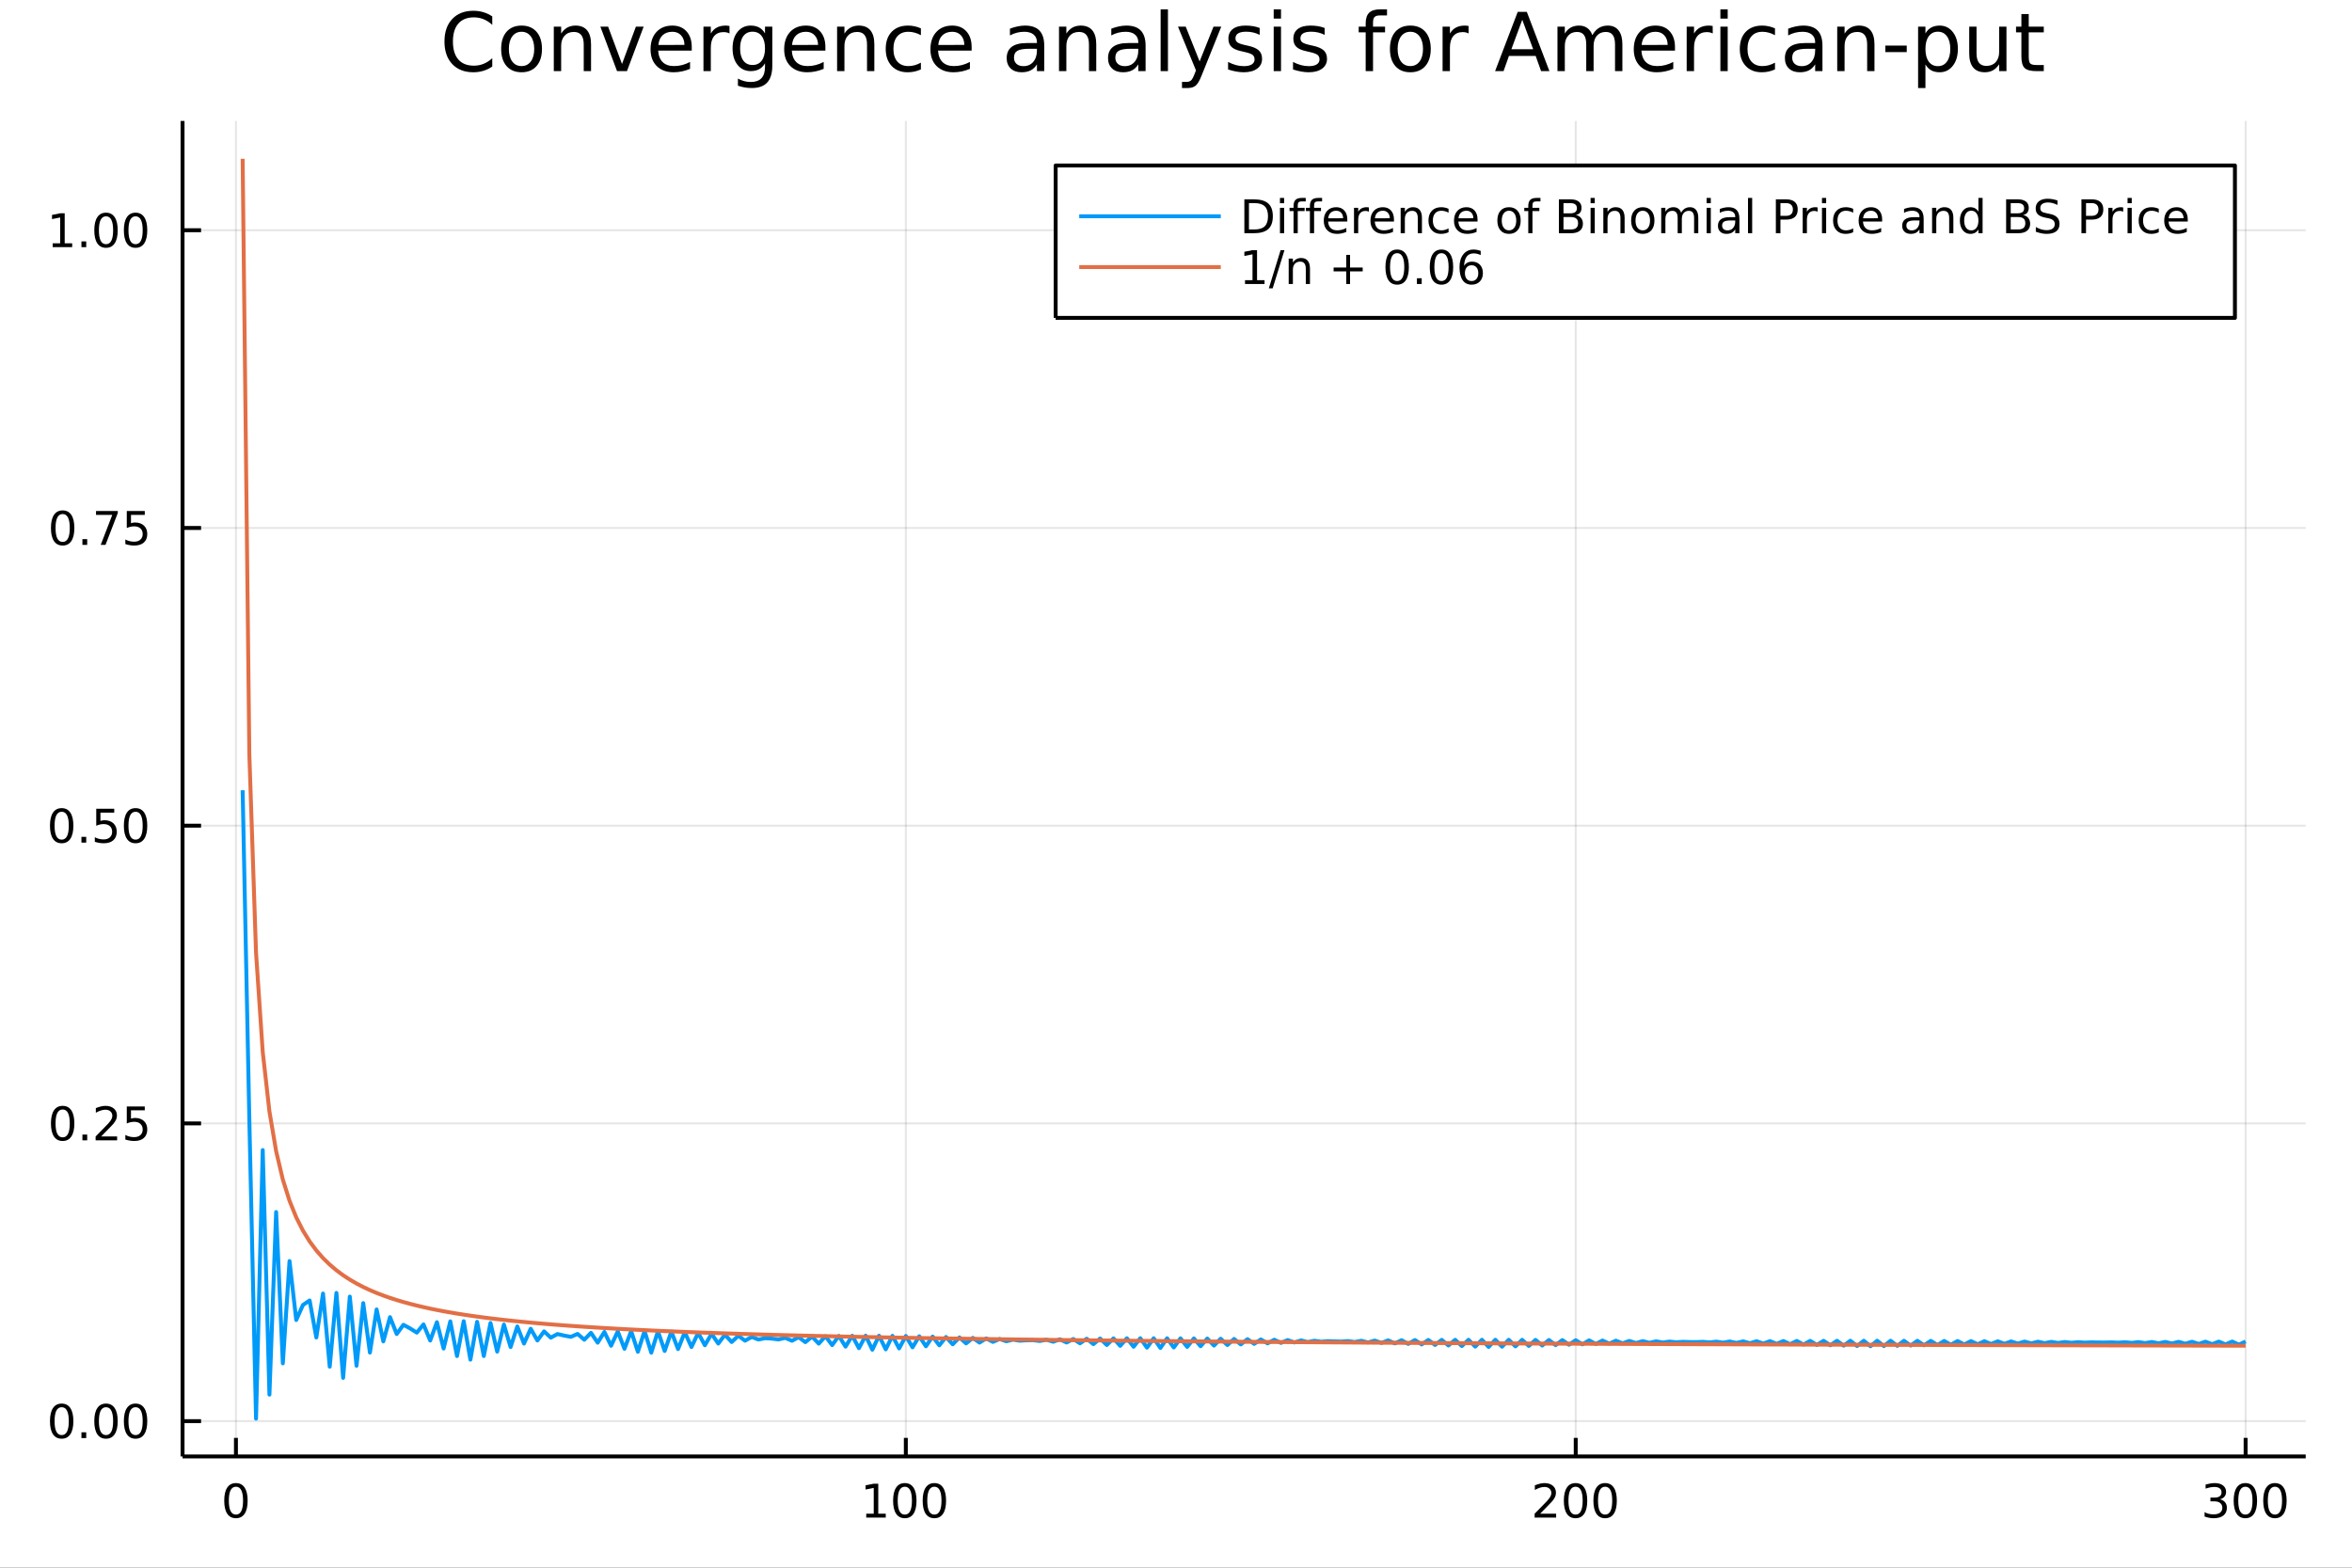 <svg xmlns="http://www.w3.org/2000/svg" xmlns:xlink="http://www.w3.org/1999/xlink" width="600" height="400" viewBox="0 0 2400 1600">
<rect x="0" y="0" width="2400" height="1600" fill="#333333" stroke="none"/>
<defs>
  <clipPath id="clip760">
    <rect x="0" y="0" width="2400" height="1600"></rect>
  </clipPath>
</defs>
<path clip-path="url(#clip760)" d="
M0 1600 L2400 1600 L2400 0 L0 0  Z
  " fill="#ffffff" fill-rule="evenodd" fill-opacity="1"></path>
<defs>
  <clipPath id="clip761">
    <rect x="480" y="0" width="1681" height="1600"></rect>
  </clipPath>
</defs>
<path clip-path="url(#clip760)" d="
M186.274 1486.45 L2352.76 1486.45 L2352.76 123.472 L186.274 123.472  Z
  " fill="#ffffff" fill-rule="evenodd" fill-opacity="1"></path>
<defs>
  <clipPath id="clip762">
    <rect x="186" y="123" width="2167" height="1364"></rect>
  </clipPath>
</defs>
<polyline clip-path="url(#clip762)" style="stroke:#000000; stroke-linecap:butt; stroke-linejoin:round; stroke-width:2; stroke-opacity:0.1; fill:none" points="
  240.754,1486.45 240.754,123.472 
  "></polyline>
<polyline clip-path="url(#clip762)" style="stroke:#000000; stroke-linecap:butt; stroke-linejoin:round; stroke-width:2; stroke-opacity:0.1; fill:none" points="
  924.316,1486.45 924.316,123.472 
  "></polyline>
<polyline clip-path="url(#clip762)" style="stroke:#000000; stroke-linecap:butt; stroke-linejoin:round; stroke-width:2; stroke-opacity:0.1; fill:none" points="
  1607.88,1486.45 1607.88,123.472 
  "></polyline>
<polyline clip-path="url(#clip762)" style="stroke:#000000; stroke-linecap:butt; stroke-linejoin:round; stroke-width:2; stroke-opacity:0.1; fill:none" points="
  2291.44,1486.45 2291.44,123.472 
  "></polyline>
<polyline clip-path="url(#clip760)" style="stroke:#000000; stroke-linecap:butt; stroke-linejoin:round; stroke-width:4; stroke-opacity:1; fill:none" points="
  186.274,1486.45 2352.76,1486.45 
  "></polyline>
<polyline clip-path="url(#clip760)" style="stroke:#000000; stroke-linecap:butt; stroke-linejoin:round; stroke-width:4; stroke-opacity:1; fill:none" points="
  240.754,1486.45 240.754,1467.55 
  "></polyline>
<polyline clip-path="url(#clip760)" style="stroke:#000000; stroke-linecap:butt; stroke-linejoin:round; stroke-width:4; stroke-opacity:1; fill:none" points="
  924.316,1486.45 924.316,1467.55 
  "></polyline>
<polyline clip-path="url(#clip760)" style="stroke:#000000; stroke-linecap:butt; stroke-linejoin:round; stroke-width:4; stroke-opacity:1; fill:none" points="
  1607.88,1486.45 1607.88,1467.55 
  "></polyline>
<polyline clip-path="url(#clip760)" style="stroke:#000000; stroke-linecap:butt; stroke-linejoin:round; stroke-width:4; stroke-opacity:1; fill:none" points="
  2291.44,1486.45 2291.44,1467.55 
  "></polyline>
<path clip-path="url(#clip760)" d="M240.754 1517.37 Q237.143 1517.37 235.314 1520.93 Q233.509 1524.47 233.509 1531.6 Q233.509 1538.71 235.314 1542.27 Q237.143 1545.82 240.754 1545.82 Q244.388 1545.82 246.194 1542.27 Q248.022 1538.71 248.022 1531.6 Q248.022 1524.47 246.194 1520.93 Q244.388 1517.37 240.754 1517.37 M240.754 1513.66 Q246.564 1513.66 249.62 1518.27 Q252.698 1522.85 252.698 1531.6 Q252.698 1540.33 249.62 1544.94 Q246.564 1549.52 240.754 1549.52 Q234.944 1549.52 231.865 1544.94 Q228.81 1540.33 228.81 1531.6 Q228.81 1522.85 231.865 1518.27 Q234.944 1513.66 240.754 1513.66 Z" fill="#000000" fill-rule="evenodd" fill-opacity="1"></path><path clip-path="url(#clip760)" d="M883.923 1544.91 L891.562 1544.91 L891.562 1518.55 L883.251 1520.21 L883.251 1515.95 L891.515 1514.29 L896.191 1514.29 L896.191 1544.91 L903.83 1544.91 L903.83 1548.85 L883.923 1548.85 L883.923 1544.91 Z" fill="#000000" fill-rule="evenodd" fill-opacity="1"></path><path clip-path="url(#clip760)" d="M923.274 1517.37 Q919.663 1517.37 917.835 1520.93 Q916.029 1524.47 916.029 1531.6 Q916.029 1538.71 917.835 1542.27 Q919.663 1545.82 923.274 1545.82 Q926.909 1545.82 928.714 1542.27 Q930.543 1538.71 930.543 1531.6 Q930.543 1524.47 928.714 1520.93 Q926.909 1517.37 923.274 1517.37 M923.274 1513.66 Q929.085 1513.66 932.14 1518.27 Q935.219 1522.85 935.219 1531.6 Q935.219 1540.33 932.14 1544.94 Q929.085 1549.52 923.274 1549.52 Q917.464 1549.52 914.386 1544.94 Q911.33 1540.33 911.33 1531.6 Q911.33 1522.85 914.386 1518.27 Q917.464 1513.66 923.274 1513.66 Z" fill="#000000" fill-rule="evenodd" fill-opacity="1"></path><path clip-path="url(#clip760)" d="M953.436 1517.37 Q949.825 1517.37 947.996 1520.93 Q946.191 1524.47 946.191 1531.6 Q946.191 1538.71 947.996 1542.27 Q949.825 1545.82 953.436 1545.82 Q957.071 1545.82 958.876 1542.27 Q960.705 1538.71 960.705 1531.6 Q960.705 1524.47 958.876 1520.93 Q957.071 1517.37 953.436 1517.37 M953.436 1513.66 Q959.246 1513.66 962.302 1518.27 Q965.381 1522.85 965.381 1531.6 Q965.381 1540.33 962.302 1544.94 Q959.246 1549.52 953.436 1549.52 Q947.626 1549.52 944.547 1544.94 Q941.492 1540.33 941.492 1531.6 Q941.492 1522.85 944.547 1518.27 Q947.626 1513.66 953.436 1513.66 Z" fill="#000000" fill-rule="evenodd" fill-opacity="1"></path><path clip-path="url(#clip760)" d="M1571.57 1544.91 L1587.89 1544.91 L1587.89 1548.85 L1565.95 1548.85 L1565.95 1544.91 Q1568.61 1542.16 1573.19 1537.53 Q1577.8 1532.88 1578.98 1531.53 Q1581.22 1529.01 1582.1 1527.27 Q1583.01 1525.51 1583.01 1523.82 Q1583.01 1521.07 1581.06 1519.33 Q1579.14 1517.6 1576.04 1517.6 Q1573.84 1517.6 1571.39 1518.36 Q1568.95 1519.13 1566.18 1520.68 L1566.18 1515.95 Q1569 1514.82 1571.45 1514.24 Q1573.91 1513.66 1575.95 1513.66 Q1581.32 1513.66 1584.51 1516.35 Q1587.7 1519.03 1587.7 1523.52 Q1587.7 1525.65 1586.89 1527.57 Q1586.11 1529.47 1584 1532.07 Q1583.42 1532.74 1580.32 1535.95 Q1577.22 1539.15 1571.57 1544.91 Z" fill="#000000" fill-rule="evenodd" fill-opacity="1"></path><path clip-path="url(#clip760)" d="M1607.7 1517.37 Q1604.09 1517.37 1602.26 1520.93 Q1600.46 1524.47 1600.46 1531.6 Q1600.46 1538.71 1602.26 1542.27 Q1604.09 1545.82 1607.7 1545.82 Q1611.34 1545.82 1613.14 1542.27 Q1614.97 1538.71 1614.97 1531.6 Q1614.97 1524.47 1613.14 1520.93 Q1611.34 1517.37 1607.7 1517.37 M1607.7 1513.66 Q1613.51 1513.66 1616.57 1518.27 Q1619.65 1522.85 1619.65 1531.6 Q1619.65 1540.33 1616.57 1544.94 Q1613.51 1549.52 1607.7 1549.52 Q1601.89 1549.52 1598.82 1544.94 Q1595.76 1540.33 1595.76 1531.6 Q1595.76 1522.85 1598.82 1518.27 Q1601.89 1513.66 1607.7 1513.66 Z" fill="#000000" fill-rule="evenodd" fill-opacity="1"></path><path clip-path="url(#clip760)" d="M1637.87 1517.37 Q1634.26 1517.37 1632.43 1520.93 Q1630.62 1524.47 1630.62 1531.6 Q1630.62 1538.71 1632.43 1542.27 Q1634.26 1545.82 1637.87 1545.82 Q1641.5 1545.82 1643.31 1542.27 Q1645.13 1538.71 1645.13 1531.6 Q1645.13 1524.47 1643.31 1520.93 Q1641.5 1517.37 1637.87 1517.37 M1637.87 1513.66 Q1643.68 1513.66 1646.73 1518.27 Q1649.81 1522.85 1649.81 1531.6 Q1649.81 1540.33 1646.73 1544.94 Q1643.68 1549.52 1637.87 1549.52 Q1632.06 1549.52 1628.98 1544.94 Q1625.92 1540.33 1625.92 1531.6 Q1625.92 1522.85 1628.98 1518.27 Q1632.06 1513.66 1637.87 1513.66 Z" fill="#000000" fill-rule="evenodd" fill-opacity="1"></path><path clip-path="url(#clip760)" d="M2265.2 1530.21 Q2268.56 1530.93 2270.43 1533.2 Q2272.33 1535.47 2272.33 1538.8 Q2272.33 1543.92 2268.81 1546.72 Q2265.29 1549.52 2258.81 1549.52 Q2256.64 1549.52 2254.32 1549.08 Q2252.03 1548.66 2249.58 1547.81 L2249.58 1543.29 Q2251.52 1544.43 2253.84 1545.01 Q2256.15 1545.58 2258.67 1545.58 Q2263.07 1545.58 2265.36 1543.85 Q2267.68 1542.11 2267.68 1538.8 Q2267.68 1535.75 2265.53 1534.03 Q2263.4 1532.3 2259.58 1532.3 L2255.55 1532.3 L2255.55 1528.45 L2259.76 1528.45 Q2263.21 1528.45 2265.04 1527.09 Q2266.87 1525.7 2266.87 1523.11 Q2266.87 1520.45 2264.97 1519.03 Q2263.1 1517.6 2259.58 1517.6 Q2257.66 1517.6 2255.46 1518.01 Q2253.26 1518.43 2250.62 1519.31 L2250.62 1515.14 Q2253.28 1514.4 2255.6 1514.03 Q2257.93 1513.66 2259.99 1513.66 Q2265.32 1513.66 2268.42 1516.09 Q2271.52 1518.5 2271.52 1522.62 Q2271.52 1525.49 2269.88 1527.48 Q2268.23 1529.45 2265.2 1530.21 Z" fill="#000000" fill-rule="evenodd" fill-opacity="1"></path><path clip-path="url(#clip760)" d="M2291.2 1517.37 Q2287.59 1517.37 2285.76 1520.93 Q2283.95 1524.47 2283.95 1531.6 Q2283.95 1538.71 2285.76 1542.27 Q2287.59 1545.82 2291.2 1545.82 Q2294.83 1545.82 2296.64 1542.27 Q2298.47 1538.71 2298.47 1531.6 Q2298.47 1524.47 2296.64 1520.93 Q2294.83 1517.37 2291.2 1517.37 M2291.2 1513.66 Q2297.01 1513.66 2300.06 1518.27 Q2303.14 1522.85 2303.14 1531.6 Q2303.14 1540.33 2300.06 1544.94 Q2297.01 1549.52 2291.2 1549.52 Q2285.39 1549.52 2282.31 1544.94 Q2279.25 1540.33 2279.25 1531.6 Q2279.25 1522.85 2282.31 1518.27 Q2285.39 1513.66 2291.2 1513.66 Z" fill="#000000" fill-rule="evenodd" fill-opacity="1"></path><path clip-path="url(#clip760)" d="M2321.36 1517.37 Q2317.75 1517.37 2315.92 1520.93 Q2314.11 1524.47 2314.11 1531.6 Q2314.11 1538.71 2315.92 1542.27 Q2317.75 1545.82 2321.36 1545.82 Q2324.99 1545.82 2326.8 1542.27 Q2328.63 1538.71 2328.63 1531.6 Q2328.63 1524.47 2326.8 1520.93 Q2324.99 1517.37 2321.36 1517.37 M2321.36 1513.66 Q2327.17 1513.66 2330.22 1518.27 Q2333.3 1522.85 2333.3 1531.6 Q2333.3 1540.33 2330.22 1544.94 Q2327.17 1549.52 2321.36 1549.52 Q2315.55 1549.52 2312.47 1544.94 Q2309.41 1540.33 2309.41 1531.6 Q2309.41 1522.85 2312.47 1518.27 Q2315.55 1513.66 2321.36 1513.66 Z" fill="#000000" fill-rule="evenodd" fill-opacity="1"></path><polyline clip-path="url(#clip762)" style="stroke:#000000; stroke-linecap:butt; stroke-linejoin:round; stroke-width:2; stroke-opacity:0.1; fill:none" points="
  186.274,1450.42 2352.76,1450.42 
  "></polyline>
<polyline clip-path="url(#clip762)" style="stroke:#000000; stroke-linecap:butt; stroke-linejoin:round; stroke-width:2; stroke-opacity:0.1; fill:none" points="
  186.274,1146.56 2352.76,1146.56 
  "></polyline>
<polyline clip-path="url(#clip762)" style="stroke:#000000; stroke-linecap:butt; stroke-linejoin:round; stroke-width:2; stroke-opacity:0.1; fill:none" points="
  186.274,842.696 2352.76,842.696 
  "></polyline>
<polyline clip-path="url(#clip762)" style="stroke:#000000; stroke-linecap:butt; stroke-linejoin:round; stroke-width:2; stroke-opacity:0.1; fill:none" points="
  186.274,538.835 2352.76,538.835 
  "></polyline>
<polyline clip-path="url(#clip762)" style="stroke:#000000; stroke-linecap:butt; stroke-linejoin:round; stroke-width:2; stroke-opacity:0.1; fill:none" points="
  186.274,234.974 2352.76,234.974 
  "></polyline>
<polyline clip-path="url(#clip760)" style="stroke:#000000; stroke-linecap:butt; stroke-linejoin:round; stroke-width:4; stroke-opacity:1; fill:none" points="
  186.274,1486.45 186.274,123.472 
  "></polyline>
<polyline clip-path="url(#clip760)" style="stroke:#000000; stroke-linecap:butt; stroke-linejoin:round; stroke-width:4; stroke-opacity:1; fill:none" points="
  186.274,1450.42 205.172,1450.42 
  "></polyline>
<polyline clip-path="url(#clip760)" style="stroke:#000000; stroke-linecap:butt; stroke-linejoin:round; stroke-width:4; stroke-opacity:1; fill:none" points="
  186.274,1146.56 205.172,1146.56 
  "></polyline>
<polyline clip-path="url(#clip760)" style="stroke:#000000; stroke-linecap:butt; stroke-linejoin:round; stroke-width:4; stroke-opacity:1; fill:none" points="
  186.274,842.696 205.172,842.696 
  "></polyline>
<polyline clip-path="url(#clip760)" style="stroke:#000000; stroke-linecap:butt; stroke-linejoin:round; stroke-width:4; stroke-opacity:1; fill:none" points="
  186.274,538.835 205.172,538.835 
  "></polyline>
<polyline clip-path="url(#clip760)" style="stroke:#000000; stroke-linecap:butt; stroke-linejoin:round; stroke-width:4; stroke-opacity:1; fill:none" points="
  186.274,234.974 205.172,234.974 
  "></polyline>
<path clip-path="url(#clip760)" d="M62.937 1436.22 Q59.325 1436.22 57.497 1439.78 Q55.691 1443.32 55.691 1450.45 Q55.691 1457.56 57.497 1461.12 Q59.325 1464.67 62.937 1464.67 Q66.571 1464.67 68.376 1461.12 Q70.205 1457.56 70.205 1450.45 Q70.205 1443.32 68.376 1439.78 Q66.571 1436.22 62.937 1436.22 M62.937 1432.51 Q68.747 1432.51 71.802 1437.12 Q74.881 1441.7 74.881 1450.45 Q74.881 1459.18 71.802 1463.79 Q68.747 1468.37 62.937 1468.37 Q57.126 1468.37 54.048 1463.79 Q50.992 1459.18 50.992 1450.45 Q50.992 1441.7 54.048 1437.12 Q57.126 1432.51 62.937 1432.51 Z" fill="#000000" fill-rule="evenodd" fill-opacity="1"></path><path clip-path="url(#clip760)" d="M83.098 1461.82 L87.983 1461.82 L87.983 1467.7 L83.098 1467.7 L83.098 1461.82 Z" fill="#000000" fill-rule="evenodd" fill-opacity="1"></path><path clip-path="url(#clip760)" d="M108.168 1436.22 Q104.557 1436.22 102.728 1439.78 Q100.922 1443.32 100.922 1450.45 Q100.922 1457.56 102.728 1461.12 Q104.557 1464.67 108.168 1464.67 Q111.802 1464.67 113.608 1461.12 Q115.436 1457.56 115.436 1450.45 Q115.436 1443.32 113.608 1439.78 Q111.802 1436.22 108.168 1436.22 M108.168 1432.51 Q113.978 1432.51 117.033 1437.12 Q120.112 1441.7 120.112 1450.45 Q120.112 1459.18 117.033 1463.79 Q113.978 1468.37 108.168 1468.37 Q102.358 1468.37 99.279 1463.79 Q96.223 1459.18 96.223 1450.45 Q96.223 1441.7 99.279 1437.12 Q102.358 1432.51 108.168 1432.51 Z" fill="#000000" fill-rule="evenodd" fill-opacity="1"></path><path clip-path="url(#clip760)" d="M138.33 1436.22 Q134.719 1436.22 132.89 1439.78 Q131.084 1443.32 131.084 1450.45 Q131.084 1457.56 132.89 1461.12 Q134.719 1464.67 138.33 1464.67 Q141.964 1464.67 143.769 1461.12 Q145.598 1457.56 145.598 1450.45 Q145.598 1443.32 143.769 1439.78 Q141.964 1436.22 138.33 1436.22 M138.33 1432.51 Q144.14 1432.51 147.195 1437.12 Q150.274 1441.7 150.274 1450.45 Q150.274 1459.18 147.195 1463.79 Q144.14 1468.37 138.33 1468.37 Q132.519 1468.37 129.441 1463.79 Q126.385 1459.18 126.385 1450.45 Q126.385 1441.7 129.441 1437.12 Q132.519 1432.51 138.33 1432.51 Z" fill="#000000" fill-rule="evenodd" fill-opacity="1"></path><path clip-path="url(#clip760)" d="M63.932 1132.36 Q60.321 1132.36 58.492 1135.92 Q56.687 1139.46 56.687 1146.59 Q56.687 1153.7 58.492 1157.26 Q60.321 1160.8 63.932 1160.8 Q67.566 1160.8 69.372 1157.26 Q71.2 1153.7 71.2 1146.59 Q71.2 1139.46 69.372 1135.92 Q67.566 1132.36 63.932 1132.36 M63.932 1128.65 Q69.742 1128.65 72.798 1133.26 Q75.876 1137.84 75.876 1146.59 Q75.876 1155.32 72.798 1159.92 Q69.742 1164.51 63.932 1164.51 Q58.122 1164.51 55.043 1159.92 Q51.987 1155.32 51.987 1146.59 Q51.987 1137.84 55.043 1133.26 Q58.122 1128.65 63.932 1128.65 Z" fill="#000000" fill-rule="evenodd" fill-opacity="1"></path><path clip-path="url(#clip760)" d="M84.094 1157.96 L88.978 1157.96 L88.978 1163.84 L84.094 1163.84 L84.094 1157.96 Z" fill="#000000" fill-rule="evenodd" fill-opacity="1"></path><path clip-path="url(#clip760)" d="M103.191 1159.9 L119.51 1159.9 L119.51 1163.84 L97.566 1163.84 L97.566 1159.9 Q100.228 1157.15 104.811 1152.52 Q109.418 1147.86 110.598 1146.52 Q112.844 1144 113.723 1142.26 Q114.626 1140.5 114.626 1138.81 Q114.626 1136.06 112.682 1134.32 Q110.76 1132.59 107.658 1132.59 Q105.459 1132.59 103.006 1133.35 Q100.575 1134.11 97.797 1135.67 L97.797 1130.94 Q100.621 1129.81 103.075 1129.23 Q105.529 1128.65 107.566 1128.65 Q112.936 1128.65 116.131 1131.34 Q119.325 1134.02 119.325 1138.51 Q119.325 1140.64 118.515 1142.56 Q117.728 1144.46 115.621 1147.05 Q115.043 1147.73 111.941 1150.94 Q108.839 1154.14 103.191 1159.9 Z" fill="#000000" fill-rule="evenodd" fill-opacity="1"></path><path clip-path="url(#clip760)" d="M129.371 1129.28 L147.728 1129.28 L147.728 1133.21 L133.654 1133.21 L133.654 1141.68 Q134.672 1141.34 135.691 1141.17 Q136.709 1140.99 137.728 1140.99 Q143.515 1140.99 146.894 1144.16 Q150.274 1147.33 150.274 1152.75 Q150.274 1158.33 146.802 1161.43 Q143.33 1164.51 137.01 1164.51 Q134.834 1164.51 132.566 1164.14 Q130.32 1163.77 127.913 1163.03 L127.913 1158.33 Q129.996 1159.46 132.219 1160.02 Q134.441 1160.57 136.918 1160.57 Q140.922 1160.57 143.26 1158.47 Q145.598 1156.36 145.598 1152.75 Q145.598 1149.14 143.26 1147.03 Q140.922 1144.92 136.918 1144.92 Q135.043 1144.92 133.168 1145.34 Q131.316 1145.76 129.371 1146.64 L129.371 1129.28 Z" fill="#000000" fill-rule="evenodd" fill-opacity="1"></path><path clip-path="url(#clip760)" d="M62.937 828.494 Q59.325 828.494 57.497 832.059 Q55.691 835.601 55.691 842.73 Q55.691 849.837 57.497 853.402 Q59.325 856.943 62.937 856.943 Q66.571 856.943 68.376 853.402 Q70.205 849.837 70.205 842.73 Q70.205 835.601 68.376 832.059 Q66.571 828.494 62.937 828.494 M62.937 824.791 Q68.747 824.791 71.802 829.397 Q74.881 833.981 74.881 842.73 Q74.881 851.457 71.802 856.064 Q68.747 860.647 62.937 860.647 Q57.126 860.647 54.048 856.064 Q50.992 851.457 50.992 842.73 Q50.992 833.981 54.048 829.397 Q57.126 824.791 62.937 824.791 Z" fill="#000000" fill-rule="evenodd" fill-opacity="1"></path><path clip-path="url(#clip760)" d="M83.098 854.096 L87.983 854.096 L87.983 859.976 L83.098 859.976 L83.098 854.096 Z" fill="#000000" fill-rule="evenodd" fill-opacity="1"></path><path clip-path="url(#clip760)" d="M98.214 825.416 L116.57 825.416 L116.57 829.351 L102.496 829.351 L102.496 837.823 Q103.515 837.476 104.534 837.314 Q105.552 837.129 106.571 837.129 Q112.358 837.129 115.737 840.3 Q119.117 843.471 119.117 848.888 Q119.117 854.467 115.645 857.568 Q112.172 860.647 105.853 860.647 Q103.677 860.647 101.409 860.277 Q99.163 859.906 96.756 859.166 L96.756 854.467 Q98.839 855.601 101.061 856.156 Q103.284 856.712 105.76 856.712 Q109.765 856.712 112.103 854.605 Q114.441 852.499 114.441 848.888 Q114.441 845.277 112.103 843.17 Q109.765 841.064 105.76 841.064 Q103.885 841.064 102.01 841.48 Q100.159 841.897 98.214 842.777 L98.214 825.416 Z" fill="#000000" fill-rule="evenodd" fill-opacity="1"></path><path clip-path="url(#clip760)" d="M138.33 828.494 Q134.719 828.494 132.89 832.059 Q131.084 835.601 131.084 842.73 Q131.084 849.837 132.89 853.402 Q134.719 856.943 138.33 856.943 Q141.964 856.943 143.769 853.402 Q145.598 849.837 145.598 842.73 Q145.598 835.601 143.769 832.059 Q141.964 828.494 138.33 828.494 M138.33 824.791 Q144.14 824.791 147.195 829.397 Q150.274 833.981 150.274 842.73 Q150.274 851.457 147.195 856.064 Q144.14 860.647 138.33 860.647 Q132.519 860.647 129.441 856.064 Q126.385 851.457 126.385 842.73 Q126.385 833.981 129.441 829.397 Q132.519 824.791 138.33 824.791 Z" fill="#000000" fill-rule="evenodd" fill-opacity="1"></path><path clip-path="url(#clip760)" d="M63.932 524.633 Q60.321 524.633 58.492 528.198 Q56.687 531.74 56.687 538.869 Q56.687 545.976 58.492 549.541 Q60.321 553.082 63.932 553.082 Q67.566 553.082 69.372 549.541 Q71.2 545.976 71.2 538.869 Q71.2 531.74 69.372 528.198 Q67.566 524.633 63.932 524.633 M63.932 520.93 Q69.742 520.93 72.798 525.536 Q75.876 530.119 75.876 538.869 Q75.876 547.596 72.798 552.203 Q69.742 556.786 63.932 556.786 Q58.122 556.786 55.043 552.203 Q51.987 547.596 51.987 538.869 Q51.987 530.119 55.043 525.536 Q58.122 520.93 63.932 520.93 Z" fill="#000000" fill-rule="evenodd" fill-opacity="1"></path><path clip-path="url(#clip760)" d="M84.094 550.235 L88.978 550.235 L88.978 556.115 L84.094 556.115 L84.094 550.235 Z" fill="#000000" fill-rule="evenodd" fill-opacity="1"></path><path clip-path="url(#clip760)" d="M97.983 521.555 L120.205 521.555 L120.205 523.545 L107.658 556.115 L102.774 556.115 L114.58 525.49 L97.983 525.49 L97.983 521.555 Z" fill="#000000" fill-rule="evenodd" fill-opacity="1"></path><path clip-path="url(#clip760)" d="M129.371 521.555 L147.728 521.555 L147.728 525.49 L133.654 525.49 L133.654 533.962 Q134.672 533.615 135.691 533.453 Q136.709 533.268 137.728 533.268 Q143.515 533.268 146.894 536.439 Q150.274 539.61 150.274 545.027 Q150.274 550.605 146.802 553.707 Q143.33 556.786 137.01 556.786 Q134.834 556.786 132.566 556.416 Q130.32 556.045 127.913 555.304 L127.913 550.605 Q129.996 551.74 132.219 552.295 Q134.441 552.851 136.918 552.851 Q140.922 552.851 143.26 550.744 Q145.598 548.638 145.598 545.027 Q145.598 541.416 143.26 539.309 Q140.922 537.203 136.918 537.203 Q135.043 537.203 133.168 537.619 Q131.316 538.036 129.371 538.916 L129.371 521.555 Z" fill="#000000" fill-rule="evenodd" fill-opacity="1"></path><path clip-path="url(#clip760)" d="M53.747 248.318 L61.386 248.318 L61.386 221.953 L53.075 223.619 L53.075 219.36 L61.339 217.694 L66.015 217.694 L66.015 248.318 L73.654 248.318 L73.654 252.254 L53.747 252.254 L53.747 248.318 Z" fill="#000000" fill-rule="evenodd" fill-opacity="1"></path><path clip-path="url(#clip760)" d="M83.098 246.374 L87.983 246.374 L87.983 252.254 L83.098 252.254 L83.098 246.374 Z" fill="#000000" fill-rule="evenodd" fill-opacity="1"></path><path clip-path="url(#clip760)" d="M108.168 220.772 Q104.557 220.772 102.728 224.337 Q100.922 227.879 100.922 235.008 Q100.922 242.115 102.728 245.68 Q104.557 249.221 108.168 249.221 Q111.802 249.221 113.608 245.68 Q115.436 242.115 115.436 235.008 Q115.436 227.879 113.608 224.337 Q111.802 220.772 108.168 220.772 M108.168 217.069 Q113.978 217.069 117.033 221.675 Q120.112 226.258 120.112 235.008 Q120.112 243.735 117.033 248.342 Q113.978 252.925 108.168 252.925 Q102.358 252.925 99.279 248.342 Q96.223 243.735 96.223 235.008 Q96.223 226.258 99.279 221.675 Q102.358 217.069 108.168 217.069 Z" fill="#000000" fill-rule="evenodd" fill-opacity="1"></path><path clip-path="url(#clip760)" d="M138.33 220.772 Q134.719 220.772 132.89 224.337 Q131.084 227.879 131.084 235.008 Q131.084 242.115 132.89 245.68 Q134.719 249.221 138.33 249.221 Q141.964 249.221 143.769 245.68 Q145.598 242.115 145.598 235.008 Q145.598 227.879 143.769 224.337 Q141.964 220.772 138.33 220.772 M138.33 217.069 Q144.14 217.069 147.195 221.675 Q150.274 226.258 150.274 235.008 Q150.274 243.735 147.195 248.342 Q144.14 252.925 138.33 252.925 Q132.519 252.925 129.441 248.342 Q126.385 243.735 126.385 235.008 Q126.385 226.258 129.441 221.675 Q132.519 217.069 138.33 217.069 Z" fill="#000000" fill-rule="evenodd" fill-opacity="1"></path><path clip-path="url(#clip760)" d="M502.314 16.755 L502.314 25.383 Q498.182 21.535 493.483 19.631 Q488.825 17.727 483.559 17.727 Q473.188 17.727 467.679 24.087 Q462.17 30.406 462.17 42.397 Q462.17 54.347 467.679 60.707 Q473.188 67.026 483.559 67.026 Q488.825 67.026 493.483 65.122 Q498.182 63.218 502.314 59.37 L502.314 67.918 Q498.02 70.834 493.2 72.292 Q488.42 73.751 483.072 73.751 Q469.34 73.751 461.441 65.365 Q453.541 56.94 453.541 42.397 Q453.541 27.814 461.441 19.428 Q469.34 11.002 483.072 11.002 Q488.501 11.002 493.281 12.461 Q498.101 13.878 502.314 16.755 Z" fill="#000000" fill-rule="evenodd" fill-opacity="1"></path><path clip-path="url(#clip760)" d="M532.21 32.431 Q526.215 32.431 522.731 37.131 Q519.247 41.789 519.247 49.931 Q519.247 58.074 522.69 62.773 Q526.174 67.431 532.21 67.431 Q538.165 67.431 541.648 62.732 Q545.132 58.033 545.132 49.931 Q545.132 41.87 541.648 37.171 Q538.165 32.431 532.21 32.431 M532.21 26.112 Q541.932 26.112 547.482 32.431 Q553.032 38.751 553.032 49.931 Q553.032 61.071 547.482 67.431 Q541.932 73.751 532.21 73.751 Q522.447 73.751 516.897 67.431 Q511.388 61.071 511.388 49.931 Q511.388 38.751 516.897 32.431 Q522.447 26.112 532.21 26.112 Z" fill="#000000" fill-rule="evenodd" fill-opacity="1"></path><path clip-path="url(#clip760)" d="M603.101 45.192 L603.101 72.576 L595.647 72.576 L595.647 45.435 Q595.647 38.994 593.135 35.794 Q590.624 32.594 585.601 32.594 Q579.565 32.594 576.081 36.442 Q572.597 40.29 572.597 46.934 L572.597 72.576 L565.103 72.576 L565.103 27.206 L572.597 27.206 L572.597 34.254 Q575.271 30.163 578.876 28.138 Q582.522 26.112 587.262 26.112 Q595.08 26.112 599.09 30.973 Q603.101 35.794 603.101 45.192 Z" fill="#000000" fill-rule="evenodd" fill-opacity="1"></path><path clip-path="url(#clip760)" d="M612.62 27.206 L620.52 27.206 L634.698 65.284 L648.876 27.206 L656.775 27.206 L639.761 72.576 L629.634 72.576 L612.62 27.206 Z" fill="#000000" fill-rule="evenodd" fill-opacity="1"></path><path clip-path="url(#clip760)" d="M705.872 48.028 L705.872 51.673 L671.601 51.673 Q672.088 59.37 676.22 63.421 Q680.392 67.431 687.805 67.431 Q692.099 67.431 696.109 66.378 Q700.16 65.325 704.13 63.218 L704.13 70.267 Q700.12 71.968 695.907 72.86 Q691.694 73.751 687.36 73.751 Q676.503 73.751 670.143 67.431 Q663.824 61.112 663.824 50.337 Q663.824 39.197 669.819 32.675 Q675.855 26.112 686.063 26.112 Q695.218 26.112 700.525 32.026 Q705.872 37.9 705.872 48.028 M698.418 45.84 Q698.337 39.723 694.975 36.077 Q691.653 32.431 686.144 32.431 Q679.906 32.431 676.139 35.956 Q672.412 39.48 671.845 45.88 L698.418 45.84 Z" fill="#000000" fill-rule="evenodd" fill-opacity="1"></path><path clip-path="url(#clip760)" d="M744.396 34.173 Q743.14 33.444 741.642 33.12 Q740.183 32.756 738.401 32.756 Q732.081 32.756 728.679 36.888 Q725.316 40.979 725.316 48.676 L725.316 72.576 L717.822 72.576 L717.822 27.206 L725.316 27.206 L725.316 34.254 Q727.666 30.122 731.433 28.138 Q735.201 26.112 740.588 26.112 Q741.358 26.112 742.29 26.234 Q743.221 26.315 744.356 26.517 L744.396 34.173 Z" fill="#000000" fill-rule="evenodd" fill-opacity="1"></path><path clip-path="url(#clip760)" d="M780.611 49.364 Q780.611 41.263 777.249 36.806 Q773.927 32.35 767.891 32.35 Q761.896 32.35 758.534 36.806 Q755.212 41.263 755.212 49.364 Q755.212 57.426 758.534 61.882 Q761.896 66.338 767.891 66.338 Q773.927 66.338 777.249 61.882 Q780.611 57.426 780.611 49.364 M788.065 66.945 Q788.065 78.531 782.92 84.162 Q777.776 89.833 767.162 89.833 Q763.233 89.833 759.749 89.225 Q756.265 88.658 752.984 87.443 L752.984 80.192 Q756.265 81.974 759.466 82.825 Q762.666 83.675 765.988 83.675 Q773.32 83.675 776.966 79.827 Q780.611 76.019 780.611 68.282 L780.611 64.596 Q778.302 68.606 774.697 70.591 Q771.092 72.576 766.069 72.576 Q757.724 72.576 752.62 66.216 Q747.515 59.856 747.515 49.364 Q747.515 38.832 752.62 32.472 Q757.724 26.112 766.069 26.112 Q771.092 26.112 774.697 28.097 Q778.302 30.082 780.611 34.092 L780.611 27.206 L788.065 27.206 L788.065 66.945 Z" fill="#000000" fill-rule="evenodd" fill-opacity="1"></path><path clip-path="url(#clip760)" d="M842.226 48.028 L842.226 51.673 L807.955 51.673 Q808.441 59.37 812.573 63.421 Q816.745 67.431 824.159 67.431 Q828.453 67.431 832.463 66.378 Q836.514 65.325 840.484 63.218 L840.484 70.267 Q836.473 71.968 832.26 72.86 Q828.047 73.751 823.713 73.751 Q812.857 73.751 806.497 67.431 Q800.177 61.112 800.177 50.337 Q800.177 39.197 806.173 32.675 Q812.208 26.112 822.417 26.112 Q831.572 26.112 836.878 32.026 Q842.226 37.9 842.226 48.028 M834.772 45.84 Q834.691 39.723 831.329 36.077 Q828.007 32.431 822.498 32.431 Q816.259 32.431 812.492 35.956 Q808.765 39.48 808.198 45.88 L834.772 45.84 Z" fill="#000000" fill-rule="evenodd" fill-opacity="1"></path><path clip-path="url(#clip760)" d="M892.173 45.192 L892.173 72.576 L884.72 72.576 L884.72 45.435 Q884.72 38.994 882.208 35.794 Q879.696 32.594 874.673 32.594 Q868.637 32.594 865.154 36.442 Q861.67 40.29 861.67 46.934 L861.67 72.576 L854.176 72.576 L854.176 27.206 L861.67 27.206 L861.67 34.254 Q864.344 30.163 867.949 28.138 Q871.595 26.112 876.334 26.112 Q884.152 26.112 888.163 30.973 Q892.173 35.794 892.173 45.192 Z" fill="#000000" fill-rule="evenodd" fill-opacity="1"></path><path clip-path="url(#clip760)" d="M939.69 28.948 L939.69 35.915 Q936.531 34.173 933.33 33.323 Q930.171 32.431 926.93 32.431 Q919.679 32.431 915.668 37.05 Q911.658 41.627 911.658 49.931 Q911.658 58.236 915.668 62.854 Q919.679 67.431 926.93 67.431 Q930.171 67.431 933.33 66.581 Q936.531 65.689 939.69 63.948 L939.69 70.834 Q936.571 72.292 933.209 73.022 Q929.887 73.751 926.12 73.751 Q915.871 73.751 909.835 67.31 Q903.799 60.869 903.799 49.931 Q903.799 38.832 909.876 32.472 Q915.993 26.112 926.606 26.112 Q930.049 26.112 933.33 26.841 Q936.612 27.53 939.69 28.948 Z" fill="#000000" fill-rule="evenodd" fill-opacity="1"></path><path clip-path="url(#clip760)" d="M991.461 48.028 L991.461 51.673 L957.19 51.673 Q957.676 59.37 961.808 63.421 Q965.981 67.431 973.394 67.431 Q977.688 67.431 981.698 66.378 Q985.749 65.325 989.719 63.218 L989.719 70.267 Q985.709 71.968 981.496 72.86 Q977.283 73.751 972.948 73.751 Q962.092 73.751 955.732 67.431 Q949.413 61.112 949.413 50.337 Q949.413 39.197 955.408 32.675 Q961.444 26.112 971.652 26.112 Q980.807 26.112 986.114 32.026 Q991.461 37.9 991.461 48.028 M984.007 45.84 Q983.926 39.723 980.564 36.077 Q977.242 32.431 971.733 32.431 Q965.495 32.431 961.727 35.956 Q958 39.48 957.433 45.88 L984.007 45.84 Z" fill="#000000" fill-rule="evenodd" fill-opacity="1"></path><path clip-path="url(#clip760)" d="M1050.69 49.769 Q1041.65 49.769 1038.17 51.835 Q1034.68 53.901 1034.68 58.884 Q1034.68 62.854 1037.28 65.203 Q1039.91 67.512 1044.41 67.512 Q1050.6 67.512 1054.33 63.137 Q1058.1 58.722 1058.1 51.43 L1058.1 49.769 L1050.69 49.769 M1065.55 46.691 L1065.55 72.576 L1058.1 72.576 L1058.1 65.689 Q1055.55 69.821 1051.74 71.806 Q1047.93 73.751 1042.42 73.751 Q1035.45 73.751 1031.32 69.862 Q1027.23 65.933 1027.23 59.37 Q1027.23 51.714 1032.33 47.825 Q1037.48 43.936 1047.65 43.936 L1058.1 43.936 L1058.1 43.207 Q1058.1 38.062 1054.7 35.267 Q1051.33 32.431 1045.22 32.431 Q1041.33 32.431 1037.64 33.363 Q1033.95 34.295 1030.55 36.158 L1030.55 29.272 Q1034.64 27.692 1038.49 26.922 Q1042.34 26.112 1045.99 26.112 Q1055.83 26.112 1060.69 31.216 Q1065.55 36.32 1065.55 46.691 Z" fill="#000000" fill-rule="evenodd" fill-opacity="1"></path><path clip-path="url(#clip760)" d="M1118.62 45.192 L1118.62 72.576 L1111.17 72.576 L1111.17 45.435 Q1111.17 38.994 1108.65 35.794 Q1106.14 32.594 1101.12 32.594 Q1095.08 32.594 1091.6 36.442 Q1088.12 40.29 1088.12 46.934 L1088.12 72.576 L1080.62 72.576 L1080.62 27.206 L1088.12 27.206 L1088.12 34.254 Q1090.79 30.163 1094.39 28.138 Q1098.04 26.112 1102.78 26.112 Q1110.6 26.112 1114.61 30.973 Q1118.62 35.794 1118.62 45.192 Z" fill="#000000" fill-rule="evenodd" fill-opacity="1"></path><path clip-path="url(#clip760)" d="M1154.1 49.769 Q1145.07 49.769 1141.59 51.835 Q1138.1 53.901 1138.1 58.884 Q1138.1 62.854 1140.7 65.203 Q1143.33 67.512 1147.83 67.512 Q1154.02 67.512 1157.75 63.137 Q1161.52 58.722 1161.52 51.43 L1161.52 49.769 L1154.1 49.769 M1168.97 46.691 L1168.97 72.576 L1161.52 72.576 L1161.52 65.689 Q1158.97 69.821 1155.16 71.806 Q1151.35 73.751 1145.84 73.751 Q1138.87 73.751 1134.74 69.862 Q1130.65 65.933 1130.65 59.37 Q1130.65 51.714 1135.75 47.825 Q1140.9 43.936 1151.07 43.936 L1161.52 43.936 L1161.52 43.207 Q1161.52 38.062 1158.12 35.267 Q1154.75 32.431 1148.64 32.431 Q1144.75 32.431 1141.06 33.363 Q1137.37 34.295 1133.97 36.158 L1133.97 29.272 Q1138.06 27.692 1141.91 26.922 Q1145.76 26.112 1149.41 26.112 Q1159.25 26.112 1164.11 31.216 Q1168.97 36.32 1168.97 46.691 Z" fill="#000000" fill-rule="evenodd" fill-opacity="1"></path><path clip-path="url(#clip760)" d="M1184.32 9.544 L1191.78 9.544 L1191.78 72.576 L1184.32 72.576 L1184.32 9.544 Z" fill="#000000" fill-rule="evenodd" fill-opacity="1"></path><path clip-path="url(#clip760)" d="M1226.25 76.789 Q1223.09 84.891 1220.09 87.362 Q1217.1 89.833 1212.07 89.833 L1206.12 89.833 L1206.12 83.594 L1210.49 83.594 Q1213.57 83.594 1215.27 82.136 Q1216.97 80.678 1219.04 75.25 L1220.38 71.847 L1202.03 27.206 L1209.93 27.206 L1224.1 62.692 L1238.28 27.206 L1246.18 27.206 L1226.25 76.789 Z" fill="#000000" fill-rule="evenodd" fill-opacity="1"></path><path clip-path="url(#clip760)" d="M1285.39 28.543 L1285.39 35.591 Q1282.23 33.971 1278.83 33.161 Q1275.43 32.35 1271.78 32.35 Q1266.23 32.35 1263.44 34.052 Q1260.68 35.753 1260.68 39.156 Q1260.68 41.749 1262.67 43.248 Q1264.65 44.706 1270.65 46.043 L1273.2 46.61 Q1281.14 48.311 1284.46 51.43 Q1287.83 54.509 1287.83 60.059 Q1287.83 66.378 1282.8 70.064 Q1277.82 73.751 1269.07 73.751 Q1265.42 73.751 1261.45 73.022 Q1257.52 72.333 1253.15 70.915 L1253.15 63.218 Q1257.28 65.365 1261.29 66.459 Q1265.3 67.512 1269.23 67.512 Q1274.5 67.512 1277.33 65.73 Q1280.17 63.907 1280.17 60.626 Q1280.17 57.588 1278.1 55.967 Q1276.08 54.347 1269.15 52.848 L1266.56 52.24 Q1259.63 50.782 1256.55 47.785 Q1253.47 44.746 1253.47 39.48 Q1253.47 33.08 1258.01 29.596 Q1262.55 26.112 1270.89 26.112 Q1275.02 26.112 1278.67 26.72 Q1282.32 27.327 1285.39 28.543 Z" fill="#000000" fill-rule="evenodd" fill-opacity="1"></path><path clip-path="url(#clip760)" d="M1299.69 27.206 L1307.15 27.206 L1307.15 72.576 L1299.69 72.576 L1299.69 27.206 M1299.69 9.544 L1307.15 9.544 L1307.15 18.983 L1299.69 18.983 L1299.69 9.544 Z" fill="#000000" fill-rule="evenodd" fill-opacity="1"></path><path clip-path="url(#clip760)" d="M1351.67 28.543 L1351.67 35.591 Q1348.51 33.971 1345.1 33.161 Q1341.7 32.35 1338.06 32.35 Q1332.51 32.35 1329.71 34.052 Q1326.96 35.753 1326.96 39.156 Q1326.96 41.749 1328.94 43.248 Q1330.93 44.706 1336.92 46.043 L1339.47 46.61 Q1347.41 48.311 1350.74 51.43 Q1354.1 54.509 1354.1 60.059 Q1354.1 66.378 1349.07 70.064 Q1344.09 73.751 1335.34 73.751 Q1331.7 73.751 1327.73 73.022 Q1323.8 72.333 1319.42 70.915 L1319.42 63.218 Q1323.55 65.365 1327.56 66.459 Q1331.57 67.512 1335.5 67.512 Q1340.77 67.512 1343.61 65.73 Q1346.44 63.907 1346.44 60.626 Q1346.44 57.588 1344.38 55.967 Q1342.35 54.347 1335.42 52.848 L1332.83 52.24 Q1325.9 50.782 1322.82 47.785 Q1319.75 44.746 1319.75 39.48 Q1319.75 33.08 1324.28 29.596 Q1328.82 26.112 1337.17 26.112 Q1341.3 26.112 1344.94 26.72 Q1348.59 27.327 1351.67 28.543 Z" fill="#000000" fill-rule="evenodd" fill-opacity="1"></path><path clip-path="url(#clip760)" d="M1415.31 9.544 L1415.31 15.742 L1408.18 15.742 Q1404.17 15.742 1402.59 17.362 Q1401.05 18.983 1401.05 23.195 L1401.05 27.206 L1413.32 27.206 L1413.32 32.999 L1401.05 32.999 L1401.05 72.576 L1393.55 72.576 L1393.55 32.999 L1386.42 32.999 L1386.42 27.206 L1393.55 27.206 L1393.55 24.046 Q1393.55 16.471 1397.08 13.028 Q1400.6 9.544 1408.26 9.544 L1415.31 9.544 Z" fill="#000000" fill-rule="evenodd" fill-opacity="1"></path><path clip-path="url(#clip760)" d="M1439.13 32.431 Q1433.13 32.431 1429.65 37.131 Q1426.16 41.789 1426.16 49.931 Q1426.16 58.074 1429.61 62.773 Q1433.09 67.431 1439.13 67.431 Q1445.08 67.431 1448.56 62.732 Q1452.05 58.033 1452.05 49.931 Q1452.05 41.87 1448.56 37.171 Q1445.08 32.431 1439.13 32.431 M1439.13 26.112 Q1448.85 26.112 1454.4 32.431 Q1459.95 38.751 1459.95 49.931 Q1459.95 61.071 1454.4 67.431 Q1448.85 73.751 1439.13 73.751 Q1429.36 73.751 1423.81 67.431 Q1418.3 61.071 1418.3 49.931 Q1418.3 38.751 1423.81 32.431 Q1429.36 26.112 1439.13 26.112 Z" fill="#000000" fill-rule="evenodd" fill-opacity="1"></path><path clip-path="url(#clip760)" d="M1498.59 34.173 Q1497.34 33.444 1495.84 33.12 Q1494.38 32.756 1492.6 32.756 Q1486.28 32.756 1482.88 36.888 Q1479.51 40.979 1479.51 48.676 L1479.51 72.576 L1472.02 72.576 L1472.02 27.206 L1479.51 27.206 L1479.51 34.254 Q1481.86 30.122 1485.63 28.138 Q1489.4 26.112 1494.79 26.112 Q1495.56 26.112 1496.49 26.234 Q1497.42 26.315 1498.55 26.517 L1498.59 34.173 Z" fill="#000000" fill-rule="evenodd" fill-opacity="1"></path><path clip-path="url(#clip760)" d="M1553.32 20.157 L1542.22 50.255 L1564.46 50.255 L1553.32 20.157 M1548.7 12.096 L1557.98 12.096 L1581.03 72.576 L1572.52 72.576 L1567.01 57.061 L1539.75 57.061 L1534.24 72.576 L1525.61 72.576 L1548.7 12.096 Z" fill="#000000" fill-rule="evenodd" fill-opacity="1"></path><path clip-path="url(#clip760)" d="M1624.86 35.915 Q1627.66 30.892 1631.54 28.502 Q1635.43 26.112 1640.7 26.112 Q1647.79 26.112 1651.64 31.095 Q1655.49 36.037 1655.49 45.192 L1655.49 72.576 L1647.99 72.576 L1647.99 45.435 Q1647.99 38.913 1645.68 35.753 Q1643.37 32.594 1638.63 32.594 Q1632.84 32.594 1629.48 36.442 Q1626.12 40.29 1626.12 46.934 L1626.12 72.576 L1618.62 72.576 L1618.62 45.435 Q1618.62 38.873 1616.31 35.753 Q1614 32.594 1609.18 32.594 Q1603.47 32.594 1600.11 36.482 Q1596.75 40.331 1596.75 46.934 L1596.75 72.576 L1589.25 72.576 L1589.25 27.206 L1596.75 27.206 L1596.75 34.254 Q1599.3 30.082 1602.86 28.097 Q1606.43 26.112 1611.33 26.112 Q1616.27 26.112 1619.72 28.624 Q1623.2 31.135 1624.86 35.915 Z" fill="#000000" fill-rule="evenodd" fill-opacity="1"></path><path clip-path="url(#clip760)" d="M1709.16 48.028 L1709.16 51.673 L1674.89 51.673 Q1675.38 59.37 1679.51 63.421 Q1683.68 67.431 1691.09 67.431 Q1695.39 67.431 1699.4 66.378 Q1703.45 65.325 1707.42 63.218 L1707.42 70.267 Q1703.41 71.968 1699.19 72.86 Q1694.98 73.751 1690.65 73.751 Q1679.79 73.751 1673.43 67.431 Q1667.11 61.112 1667.11 50.337 Q1667.11 39.197 1673.11 32.675 Q1679.14 26.112 1689.35 26.112 Q1698.51 26.112 1703.81 32.026 Q1709.16 37.9 1709.16 48.028 M1701.71 45.84 Q1701.62 39.723 1698.26 36.077 Q1694.94 32.431 1689.43 32.431 Q1683.19 32.431 1679.43 35.956 Q1675.7 39.48 1675.13 45.88 L1701.71 45.84 Z" fill="#000000" fill-rule="evenodd" fill-opacity="1"></path><path clip-path="url(#clip760)" d="M1747.68 34.173 Q1746.43 33.444 1744.93 33.12 Q1743.47 32.756 1741.69 32.756 Q1735.37 32.756 1731.97 36.888 Q1728.6 40.979 1728.6 48.676 L1728.6 72.576 L1721.11 72.576 L1721.11 27.206 L1728.6 27.206 L1728.6 34.254 Q1730.95 30.122 1734.72 28.138 Q1738.49 26.112 1743.88 26.112 Q1744.65 26.112 1745.58 26.234 Q1746.51 26.315 1747.64 26.517 L1747.68 34.173 Z" fill="#000000" fill-rule="evenodd" fill-opacity="1"></path><path clip-path="url(#clip760)" d="M1755.5 27.206 L1762.96 27.206 L1762.96 72.576 L1755.5 72.576 L1755.5 27.206 M1755.5 9.544 L1762.96 9.544 L1762.96 18.983 L1755.5 18.983 L1755.5 9.544 Z" fill="#000000" fill-rule="evenodd" fill-opacity="1"></path><path clip-path="url(#clip760)" d="M1811.2 28.948 L1811.2 35.915 Q1808.04 34.173 1804.84 33.323 Q1801.68 32.431 1798.44 32.431 Q1791.19 32.431 1787.18 37.05 Q1783.17 41.627 1783.17 49.931 Q1783.17 58.236 1787.18 62.854 Q1791.19 67.431 1798.44 67.431 Q1801.68 67.431 1804.84 66.581 Q1808.04 65.689 1811.2 63.948 L1811.2 70.834 Q1808.08 72.292 1804.72 73.022 Q1801.4 73.751 1797.63 73.751 Q1787.38 73.751 1781.35 67.31 Q1775.31 60.869 1775.31 49.931 Q1775.31 38.832 1781.39 32.472 Q1787.5 26.112 1798.12 26.112 Q1801.56 26.112 1804.84 26.841 Q1808.12 27.53 1811.2 28.948 Z" fill="#000000" fill-rule="evenodd" fill-opacity="1"></path><path clip-path="url(#clip760)" d="M1844.78 49.769 Q1835.75 49.769 1832.27 51.835 Q1828.78 53.901 1828.78 58.884 Q1828.78 62.854 1831.38 65.203 Q1834.01 67.512 1838.5 67.512 Q1844.7 67.512 1848.43 63.137 Q1852.2 58.722 1852.2 51.43 L1852.2 49.769 L1844.78 49.769 M1859.65 46.691 L1859.65 72.576 L1852.2 72.576 L1852.2 65.689 Q1849.64 69.821 1845.84 71.806 Q1842.03 73.751 1836.52 73.751 Q1829.55 73.751 1825.42 69.862 Q1821.33 65.933 1821.33 59.37 Q1821.33 51.714 1826.43 47.825 Q1831.58 43.936 1841.75 43.936 L1852.2 43.936 L1852.2 43.207 Q1852.2 38.062 1848.79 35.267 Q1845.43 32.431 1839.32 32.431 Q1835.43 32.431 1831.74 33.363 Q1828.05 34.295 1824.65 36.158 L1824.65 29.272 Q1828.74 27.692 1832.59 26.922 Q1836.44 26.112 1840.08 26.112 Q1849.93 26.112 1854.79 31.216 Q1859.65 36.32 1859.65 46.691 Z" fill="#000000" fill-rule="evenodd" fill-opacity="1"></path><path clip-path="url(#clip760)" d="M1912.72 45.192 L1912.72 72.576 L1905.26 72.576 L1905.26 45.435 Q1905.26 38.994 1902.75 35.794 Q1900.24 32.594 1895.22 32.594 Q1889.18 32.594 1885.7 36.442 Q1882.21 40.29 1882.21 46.934 L1882.21 72.576 L1874.72 72.576 L1874.72 27.206 L1882.21 27.206 L1882.21 34.254 Q1884.89 30.163 1888.49 28.138 Q1892.14 26.112 1896.88 26.112 Q1904.7 26.112 1908.71 30.973 Q1912.72 35.794 1912.72 45.192 Z" fill="#000000" fill-rule="evenodd" fill-opacity="1"></path><path clip-path="url(#clip760)" d="M1923.82 46.529 L1945.65 46.529 L1945.65 53.172 L1923.82 53.172 L1923.82 46.529 Z" fill="#000000" fill-rule="evenodd" fill-opacity="1"></path><path clip-path="url(#clip760)" d="M1964.73 65.77 L1964.73 89.833 L1957.24 89.833 L1957.24 27.206 L1964.73 27.206 L1964.73 34.092 Q1967.08 30.041 1970.65 28.097 Q1974.25 26.112 1979.23 26.112 Q1987.5 26.112 1992.64 32.675 Q1997.83 39.237 1997.83 49.931 Q1997.83 60.626 1992.64 67.188 Q1987.5 73.751 1979.23 73.751 Q1974.25 73.751 1970.65 71.806 Q1967.08 69.821 1964.73 65.77 M1990.09 49.931 Q1990.09 41.708 1986.69 37.05 Q1983.32 32.35 1977.41 32.35 Q1971.5 32.35 1968.09 37.05 Q1964.73 41.708 1964.73 49.931 Q1964.73 58.155 1968.09 62.854 Q1971.5 67.512 1977.41 67.512 Q1983.32 67.512 1986.69 62.854 Q1990.09 58.155 1990.09 49.931 Z" fill="#000000" fill-rule="evenodd" fill-opacity="1"></path><path clip-path="url(#clip760)" d="M2009.41 54.671 L2009.41 27.206 L2016.87 27.206 L2016.87 54.387 Q2016.87 60.828 2019.38 64.069 Q2021.89 67.269 2026.91 67.269 Q2032.95 67.269 2036.43 63.421 Q2039.96 59.573 2039.96 52.929 L2039.96 27.206 L2047.41 27.206 L2047.41 72.576 L2039.96 72.576 L2039.96 65.608 Q2037.24 69.74 2033.64 71.766 Q2030.07 73.751 2025.33 73.751 Q2017.51 73.751 2013.46 68.89 Q2009.41 64.029 2009.41 54.671 M2028.17 26.112 L2028.17 26.112 Z" fill="#000000" fill-rule="evenodd" fill-opacity="1"></path><path clip-path="url(#clip760)" d="M2070.14 14.324 L2070.14 27.206 L2085.49 27.206 L2085.49 32.999 L2070.14 32.999 L2070.14 57.628 Q2070.14 63.178 2071.63 64.758 Q2073.17 66.338 2077.83 66.338 L2085.49 66.338 L2085.49 72.576 L2077.83 72.576 Q2069.2 72.576 2065.92 69.376 Q2062.64 66.135 2062.64 57.628 L2062.64 32.999 L2057.17 32.999 L2057.17 27.206 L2062.64 27.206 L2062.64 14.324 L2070.14 14.324 Z" fill="#000000" fill-rule="evenodd" fill-opacity="1"></path><polyline clip-path="url(#clip762)" style="stroke:#009af9; stroke-linecap:butt; stroke-linejoin:round; stroke-width:4; stroke-opacity:1; fill:none" points="
  247.59,806.544 254.425,1142.54 261.261,1447.87 268.096,1173.76 274.932,1423.38 281.768,1237.02 288.603,1391.44 295.439,1287.06 302.274,1347.21 309.11,1331.91 
  315.946,1327.28 322.781,1365.08 329.617,1320.21 336.453,1394.84 343.288,1319.57 350.124,1406.27 356.959,1323.33 363.795,1393.91 370.631,1329.99 377.466,1380.47 
  384.302,1336.42 391.138,1369.04 397.973,1344.28 404.809,1361.51 411.644,1352.1 418.48,1355.8 425.316,1360.09 432.151,1351.71 438.987,1368.17 445.823,1349.43 
  452.658,1376.32 459.494,1348.62 466.329,1384 473.165,1348.45 480.001,1387.68 486.836,1349.06 493.672,1383.99 500.508,1350.25 507.343,1379.5 514.179,1351.86 
  521.014,1374.81 527.85,1353.79 534.686,1371.25 541.521,1356.14 548.357,1368.11 555.192,1358.82 562.028,1365.23 568.864,1361.53 575.699,1363.11 582.535,1364.4 
  589.371,1361.42 596.206,1367.34 603.042,1360.29 609.877,1370.36 616.713,1359.41 623.549,1373.48 630.384,1358.86 637.22,1376.56 644.056,1358.55 650.891,1379.66 
  657.727,1358.46 664.562,1380.55 671.398,1358.65 678.234,1378.82 685.069,1359.09 691.905,1376.89 698.741,1359.66 705.576,1374.81 712.412,1360.4 719.247,1372.98 
  726.083,1361.31 732.919,1371.25 739.754,1362.27 746.59,1369.68 753.426,1363.34 760.261,1368.31 767.097,1364.51 773.932,1367.15 780.768,1365.78 787.604,1366.21 
  794.439,1367.06 801.275,1365.45 808.11,1368.4 814.946,1364.77 821.782,1369.82 828.617,1364.17 835.453,1371.31 842.289,1363.75 849.124,1372.82 855.96,1363.44 
  862.795,1374.38 869.631,1363.28 876.467,1375.95 883.302,1363.2 890.138,1377.56 896.974,1363.23 903.809,1377.17 910.645,1363.34 917.48,1376.22 924.316,1363.54 
  931.152,1375.1 937.987,1363.81 944.823,1374.02 951.659,1364.14 958.494,1373.03 965.33,1364.56 972.165,1372 979.001,1364.98 985.837,1371.07 992.672,1365.46 
  999.508,1370.27 1006.34,1366.02 1013.18,1369.55 1020.01,1366.61 1026.85,1368.92 1033.69,1367.24 1040.52,1368.35 1047.36,1367.93 1054.19,1367.8 1061.03,1368.65 
  1067.86,1367.33 1074.7,1369.4 1081.54,1366.93 1088.37,1370.18 1095.21,1366.61 1102.04,1371 1108.88,1366.34 1115.71,1371.83 1122.55,1366.12 1129.38,1372.69 
  1136.22,1365.96 1143.06,1373.57 1149.89,1365.86 1156.73,1374.49 1163.56,1365.82 1170.4,1375.42 1177.23,1365.83 1184.07,1375.73 1190.91,1365.86 1197.74,1375.25 
  1204.58,1365.93 1211.41,1374.65 1218.25,1366.02 1225.08,1373.95 1231.92,1366.16 1238.75,1373.32 1245.59,1366.33 1252.43,1372.72 1259.26,1366.54 1266.1,1372.11 
  1272.93,1366.78 1279.77,1371.55 1286.6,1367.05 1293.44,1371.05 1300.28,1367.35 1307.11,1370.58 1313.95,1367.68 1320.78,1370.15 1327.62,1368.03 1334.45,1369.73 
  1341.29,1368.4 1348.12,1369.36 1354.96,1368.79 1361.8,1369.03 1368.63,1369.21 1375.47,1368.71 1382.3,1369.66 1389.14,1368.44 1395.97,1370.12 1402.81,1368.2 
  1409.65,1370.6 1416.48,1367.99 1423.32,1371.1 1430.15,1367.83 1436.99,1371.61 1443.82,1367.69 1450.66,1372.14 1457.49,1367.59 1464.33,1372.67 1471.17,1367.5 
  1478,1373.22 1484.84,1367.44 1491.67,1373.78 1498.51,1367.4 1505.34,1374.35 1512.18,1367.38 1519.02,1374.68 1525.85,1367.38 1532.69,1374.43 1539.52,1367.4 
  1546.36,1374.08 1553.19,1367.45 1560.03,1373.64 1566.86,1367.53 1573.7,1373.24 1580.54,1367.63 1587.37,1372.84 1594.21,1367.73 1601.04,1372.43 1607.88,1367.86 
  1614.71,1372.04 1621.55,1368 1628.39,1371.69 1635.22,1368.16 1642.06,1371.36 1648.89,1368.34 1655.73,1371.04 1662.56,1368.54 1669.4,1370.75 1676.23,1368.76 
  1683.07,1370.46 1689.91,1368.99 1696.74,1370.18 1703.58,1369.23 1710.41,1369.93 1717.25,1369.49 1724.08,1369.71 1730.92,1369.76 1737.76,1369.5 1744.59,1370.04 
  1751.43,1369.32 1758.26,1370.33 1765.1,1369.15 1771.93,1370.63 1778.77,1369.01 1785.6,1370.94 1792.44,1368.88 1799.28,1371.26 1806.11,1368.78 1812.95,1371.58 
  1819.78,1368.68 1826.62,1371.92 1833.45,1368.59 1840.29,1372.27 1847.12,1368.52 1853.96,1372.63 1860.8,1368.46 1867.63,1373 1874.47,1368.42 1881.3,1373.38 
  1888.14,1368.4 1894.97,1373.76 1901.81,1368.39 1908.65,1373.99 1915.48,1368.39 1922.32,1373.83 1929.15,1368.41 1935.99,1373.6 1942.82,1368.43 1949.66,1373.3 
  1956.49,1368.47 1963.33,1373.02 1970.17,1368.52 1977,1372.75 1983.84,1368.59 1990.67,1372.47 1997.51,1368.67 2004.34,1372.21 2011.18,1368.75 2018.02,1371.95 
  2024.85,1368.86 2031.69,1371.71 2038.52,1368.96 2045.36,1371.48 2052.19,1369.09 2059.03,1371.26 2065.86,1369.22 2072.7,1371.04 2079.54,1369.36 2086.37,1370.83 
  2093.21,1369.51 2100.04,1370.64 2106.88,1369.66 2113.71,1370.46 2120.55,1369.83 2127.39,1370.3 2134.22,1370 2141.06,1370.15 2147.89,1370.17 2154.73,1370.01 
  2161.56,1370.36 2168.4,1369.88 2175.23,1370.55 2182.07,1369.76 2188.91,1370.75 2195.74,1369.66 2202.58,1370.96 2209.41,1369.56 2216.25,1371.18 2223.08,1369.47 
  2229.92,1371.4 2236.76,1369.39 2243.59,1371.63 2250.43,1369.32 2257.26,1371.87 2264.1,1369.26 2270.93,1372.11 2277.77,1369.21 2284.6,1372.36 2291.44,1369.17 
  
  "></polyline>
<polyline clip-path="url(#clip762)" style="stroke:#e26f46; stroke-linecap:butt; stroke-linejoin:round; stroke-width:4; stroke-opacity:1; fill:none" points="
  247.59,162.047 254.425,769.769 261.261,972.343 268.096,1073.63 274.932,1134.4 281.768,1174.92 288.603,1203.86 295.439,1225.56 302.274,1242.44 309.11,1255.95 
  315.946,1267 322.781,1276.2 329.617,1284 336.453,1290.67 343.288,1296.46 350.124,1301.53 356.959,1305.99 363.795,1309.97 370.631,1313.52 377.466,1316.72 
  384.302,1319.61 391.138,1322.24 397.973,1324.65 404.809,1326.85 411.644,1328.87 418.48,1330.74 425.316,1332.47 432.151,1334.08 438.987,1335.58 445.823,1336.98 
  452.658,1338.28 459.494,1339.51 466.329,1340.66 473.165,1341.74 480.001,1342.76 486.836,1343.73 493.672,1344.64 500.508,1345.51 507.343,1346.33 514.179,1347.11 
  521.014,1347.85 527.85,1348.55 534.686,1349.23 541.521,1349.87 548.357,1350.48 555.192,1351.07 562.028,1351.63 568.864,1352.17 575.699,1352.69 582.535,1353.18 
  589.371,1353.66 596.206,1354.12 603.042,1354.56 609.877,1354.98 616.713,1355.39 623.549,1355.79 630.384,1356.17 637.22,1356.54 644.056,1356.89 650.891,1357.23 
  657.727,1357.57 664.562,1357.89 671.398,1358.2 678.234,1358.5 685.069,1358.79 691.905,1359.08 698.741,1359.35 705.576,1359.62 712.412,1359.88 719.247,1360.13 
  726.083,1360.37 732.919,1360.61 739.754,1360.84 746.59,1361.07 753.426,1361.29 760.261,1361.5 767.097,1361.71 773.932,1361.91 780.768,1362.11 787.604,1362.3 
  794.439,1362.49 801.275,1362.67 808.11,1362.85 814.946,1363.02 821.782,1363.19 828.617,1363.36 835.453,1363.52 842.289,1363.68 849.124,1363.83 855.96,1363.99 
  862.795,1364.13 869.631,1364.28 876.467,1364.42 883.302,1364.56 890.138,1364.7 896.974,1364.83 903.809,1364.96 910.645,1365.09 917.48,1365.21 924.316,1365.34 
  931.152,1365.46 937.987,1365.58 944.823,1365.69 951.659,1365.8 958.494,1365.92 965.33,1366.02 972.165,1366.13 979.001,1366.24 985.837,1366.34 992.672,1366.44 
  999.508,1366.54 1006.34,1366.64 1013.18,1366.74 1020.01,1366.83 1026.85,1366.92 1033.69,1367.01 1040.52,1367.1 1047.36,1367.19 1054.19,1367.28 1061.03,1367.36 
  1067.86,1367.45 1074.7,1367.53 1081.54,1367.61 1088.37,1367.69 1095.21,1367.77 1102.04,1367.84 1108.88,1367.92 1115.71,1368 1122.55,1368.07 1129.38,1368.14 
  1136.22,1368.21 1143.06,1368.28 1149.89,1368.35 1156.73,1368.42 1163.56,1368.49 1170.4,1368.55 1177.23,1368.62 1184.07,1368.68 1190.91,1368.75 1197.74,1368.81 
  1204.58,1368.87 1211.41,1368.93 1218.25,1368.99 1225.08,1369.05 1231.92,1369.11 1238.75,1369.17 1245.59,1369.22 1252.43,1369.28 1259.26,1369.33 1266.1,1369.39 
  1272.93,1369.44 1279.77,1369.49 1286.6,1369.55 1293.44,1369.6 1300.28,1369.65 1307.11,1369.7 1313.95,1369.75 1320.78,1369.8 1327.62,1369.85 1334.45,1369.89 
  1341.29,1369.94 1348.12,1369.99 1354.96,1370.03 1361.8,1370.08 1368.63,1370.12 1375.47,1370.17 1382.3,1370.21 1389.14,1370.26 1395.97,1370.3 1402.81,1370.34 
  1409.65,1370.38 1416.48,1370.42 1423.32,1370.47 1430.15,1370.51 1436.99,1370.55 1443.82,1370.59 1450.66,1370.62 1457.49,1370.66 1464.33,1370.7 1471.17,1370.74 
  1478,1370.78 1484.84,1370.81 1491.67,1370.85 1498.51,1370.89 1505.34,1370.92 1512.18,1370.96 1519.02,1370.99 1525.85,1371.03 1532.69,1371.06 1539.52,1371.09 
  1546.36,1371.13 1553.19,1371.16 1560.03,1371.19 1566.86,1371.23 1573.7,1371.26 1580.54,1371.29 1587.37,1371.32 1594.21,1371.35 1601.04,1371.38 1607.88,1371.41 
  1614.71,1371.44 1621.55,1371.47 1628.39,1371.5 1635.22,1371.53 1642.06,1371.56 1648.89,1371.59 1655.73,1371.62 1662.56,1371.65 1669.4,1371.68 1676.23,1371.7 
  1683.07,1371.73 1689.91,1371.76 1696.74,1371.78 1703.58,1371.81 1710.41,1371.84 1717.25,1371.86 1724.08,1371.89 1730.92,1371.92 1737.76,1371.94 1744.59,1371.97 
  1751.43,1371.99 1758.26,1372.02 1765.1,1372.04 1771.93,1372.07 1778.77,1372.09 1785.6,1372.11 1792.44,1372.14 1799.28,1372.16 1806.11,1372.18 1812.95,1372.21 
  1819.78,1372.23 1826.62,1372.25 1833.45,1372.27 1840.29,1372.3 1847.12,1372.32 1853.96,1372.34 1860.8,1372.36 1867.63,1372.38 1874.47,1372.41 1881.3,1372.43 
  1888.14,1372.45 1894.97,1372.47 1901.81,1372.49 1908.65,1372.51 1915.48,1372.53 1922.32,1372.55 1929.15,1372.57 1935.99,1372.59 1942.82,1372.61 1949.66,1372.63 
  1956.49,1372.65 1963.33,1372.67 1970.17,1372.69 1977,1372.71 1983.84,1372.72 1990.67,1372.74 1997.51,1372.76 2004.34,1372.78 2011.18,1372.8 2018.02,1372.82 
  2024.85,1372.83 2031.69,1372.85 2038.52,1372.87 2045.36,1372.89 2052.19,1372.9 2059.03,1372.92 2065.86,1372.94 2072.7,1372.96 2079.54,1372.97 2086.37,1372.99 
  2093.21,1373.01 2100.04,1373.02 2106.88,1373.04 2113.71,1373.06 2120.55,1373.07 2127.39,1373.09 2134.22,1373.1 2141.06,1373.12 2147.89,1373.13 2154.73,1373.15 
  2161.56,1373.17 2168.4,1373.18 2175.23,1373.2 2182.07,1373.21 2188.91,1373.23 2195.74,1373.24 2202.58,1373.26 2209.41,1373.27 2216.25,1373.29 2223.08,1373.3 
  2229.92,1373.31 2236.76,1373.33 2243.59,1373.34 2250.43,1373.36 2257.26,1373.37 2264.1,1373.39 2270.93,1373.4 2277.77,1373.41 2284.6,1373.43 2291.44,1373.44 
  
  "></polyline>
<path clip-path="url(#clip760)" d="
M1077.19 324.425 L2280.54 324.425 L2280.54 168.905 L1077.19 168.905  Z
  " fill="#ffffff" fill-rule="evenodd" fill-opacity="1"></path>
<polyline clip-path="url(#clip760)" style="stroke:#000000; stroke-linecap:butt; stroke-linejoin:round; stroke-width:4; stroke-opacity:1; fill:none" points="
  1077.19,324.425 2280.54,324.425 2280.54,168.905 1077.19,168.905 1077.19,324.425 
  "></polyline>
<polyline clip-path="url(#clip760)" style="stroke:#009af9; stroke-linecap:butt; stroke-linejoin:round; stroke-width:4; stroke-opacity:1; fill:none" points="
  1101.26,220.745 1245.69,220.745 
  "></polyline>
<path clip-path="url(#clip760)" d="M1274.44 207.307 L1274.44 234.182 L1280.09 234.182 Q1287.24 234.182 1290.55 230.941 Q1293.88 227.701 1293.88 220.71 Q1293.88 213.766 1290.55 210.548 Q1287.24 207.307 1280.09 207.307 L1274.44 207.307 M1269.76 203.465 L1279.37 203.465 Q1289.41 203.465 1294.11 207.654 Q1298.81 211.821 1298.81 220.71 Q1298.81 229.645 1294.09 233.835 Q1289.37 238.025 1279.37 238.025 L1269.76 238.025 L1269.76 203.465 Z" fill="#000000" fill-rule="evenodd" fill-opacity="1"></path><path clip-path="url(#clip760)" d="M1306.08 212.099 L1310.34 212.099 L1310.34 238.025 L1306.08 238.025 L1306.08 212.099 M1306.08 202.006 L1310.34 202.006 L1310.34 207.4 L1306.08 207.4 L1306.08 202.006 Z" fill="#000000" fill-rule="evenodd" fill-opacity="1"></path><path clip-path="url(#clip760)" d="M1332.38 202.006 L1332.38 205.548 L1328.3 205.548 Q1326.01 205.548 1325.11 206.474 Q1324.23 207.4 1324.23 209.807 L1324.23 212.099 L1331.24 212.099 L1331.24 215.409 L1324.23 215.409 L1324.23 238.025 L1319.95 238.025 L1319.95 215.409 L1315.87 215.409 L1315.87 212.099 L1319.95 212.099 L1319.95 210.293 Q1319.95 205.965 1321.96 203.997 Q1323.97 202.006 1328.35 202.006 L1332.38 202.006 Z" fill="#000000" fill-rule="evenodd" fill-opacity="1"></path><path clip-path="url(#clip760)" d="M1349.07 202.006 L1349.07 205.548 L1344.99 205.548 Q1342.7 205.548 1341.8 206.474 Q1340.92 207.4 1340.92 209.807 L1340.92 212.099 L1347.93 212.099 L1347.93 215.409 L1340.92 215.409 L1340.92 238.025 L1336.64 238.025 L1336.64 215.409 L1332.56 215.409 L1332.56 212.099 L1336.64 212.099 L1336.64 210.293 Q1336.64 205.965 1338.65 203.997 Q1340.66 202.006 1345.04 202.006 L1349.07 202.006 Z" fill="#000000" fill-rule="evenodd" fill-opacity="1"></path><path clip-path="url(#clip760)" d="M1374.81 223.997 L1374.81 226.08 L1355.22 226.08 Q1355.5 230.478 1357.86 232.793 Q1360.25 235.085 1364.48 235.085 Q1366.94 235.085 1369.23 234.483 Q1371.54 233.881 1373.81 232.677 L1373.81 236.705 Q1371.52 237.677 1369.11 238.187 Q1366.71 238.696 1364.23 238.696 Q1358.03 238.696 1354.39 235.085 Q1350.78 231.474 1350.78 225.316 Q1350.78 218.951 1354.21 215.224 Q1357.66 211.474 1363.49 211.474 Q1368.72 211.474 1371.75 214.853 Q1374.81 218.21 1374.81 223.997 M1370.55 222.747 Q1370.5 219.252 1368.58 217.168 Q1366.68 215.085 1363.53 215.085 Q1359.97 215.085 1357.82 217.099 Q1355.69 219.113 1355.36 222.77 L1370.55 222.747 Z" fill="#000000" fill-rule="evenodd" fill-opacity="1"></path><path clip-path="url(#clip760)" d="M1396.82 216.08 Q1396.1 215.664 1395.25 215.478 Q1394.41 215.27 1393.4 215.27 Q1389.78 215.27 1387.84 217.631 Q1385.92 219.969 1385.92 224.367 L1385.92 238.025 L1381.64 238.025 L1381.64 212.099 L1385.92 212.099 L1385.92 216.127 Q1387.26 213.766 1389.41 212.631 Q1391.57 211.474 1394.65 211.474 Q1395.09 211.474 1395.62 211.543 Q1396.15 211.59 1396.8 211.705 L1396.82 216.08 Z" fill="#000000" fill-rule="evenodd" fill-opacity="1"></path><path clip-path="url(#clip760)" d="M1422.42 223.997 L1422.42 226.08 L1402.84 226.08 Q1403.12 230.478 1405.48 232.793 Q1407.86 235.085 1412.1 235.085 Q1414.55 235.085 1416.84 234.483 Q1419.16 233.881 1421.43 232.677 L1421.43 236.705 Q1419.14 237.677 1416.73 238.187 Q1414.32 238.696 1411.84 238.696 Q1405.64 238.696 1402.01 235.085 Q1398.4 231.474 1398.4 225.316 Q1398.4 218.951 1401.82 215.224 Q1405.27 211.474 1411.1 211.474 Q1416.34 211.474 1419.37 214.853 Q1422.42 218.21 1422.42 223.997 M1418.16 222.747 Q1418.12 219.252 1416.2 217.168 Q1414.3 215.085 1411.15 215.085 Q1407.59 215.085 1405.43 217.099 Q1403.3 219.113 1402.98 222.77 L1418.16 222.747 Z" fill="#000000" fill-rule="evenodd" fill-opacity="1"></path><path clip-path="url(#clip760)" d="M1450.96 222.377 L1450.96 238.025 L1446.71 238.025 L1446.71 222.515 Q1446.71 218.835 1445.27 217.006 Q1443.84 215.178 1440.96 215.178 Q1437.52 215.178 1435.53 217.377 Q1433.53 219.576 1433.53 223.372 L1433.53 238.025 L1429.25 238.025 L1429.25 212.099 L1433.53 212.099 L1433.53 216.127 Q1435.06 213.789 1437.12 212.631 Q1439.21 211.474 1441.91 211.474 Q1446.38 211.474 1448.67 214.252 Q1450.96 217.006 1450.96 222.377 Z" fill="#000000" fill-rule="evenodd" fill-opacity="1"></path><path clip-path="url(#clip760)" d="M1478.12 213.094 L1478.12 217.076 Q1476.31 216.08 1474.48 215.594 Q1472.68 215.085 1470.83 215.085 Q1466.68 215.085 1464.39 217.724 Q1462.1 220.34 1462.1 225.085 Q1462.1 229.83 1464.39 232.469 Q1466.68 235.085 1470.83 235.085 Q1472.68 235.085 1474.48 234.599 Q1476.31 234.089 1478.12 233.094 L1478.12 237.029 Q1476.34 237.863 1474.41 238.279 Q1472.52 238.696 1470.36 238.696 Q1464.51 238.696 1461.06 235.015 Q1457.61 231.335 1457.61 225.085 Q1457.61 218.742 1461.08 215.108 Q1464.58 211.474 1470.64 211.474 Q1472.61 211.474 1474.48 211.891 Q1476.36 212.284 1478.12 213.094 Z" fill="#000000" fill-rule="evenodd" fill-opacity="1"></path><path clip-path="url(#clip760)" d="M1507.7 223.997 L1507.7 226.08 L1488.12 226.08 Q1488.4 230.478 1490.76 232.793 Q1493.14 235.085 1497.38 235.085 Q1499.83 235.085 1502.12 234.483 Q1504.44 233.881 1506.71 232.677 L1506.71 236.705 Q1504.41 237.677 1502.01 238.187 Q1499.6 238.696 1497.12 238.696 Q1490.92 238.696 1487.28 235.085 Q1483.67 231.474 1483.67 225.316 Q1483.67 218.951 1487.1 215.224 Q1490.55 211.474 1496.38 211.474 Q1501.61 211.474 1504.65 214.853 Q1507.7 218.21 1507.7 223.997 M1503.44 222.747 Q1503.4 219.252 1501.47 217.168 Q1499.58 215.085 1496.43 215.085 Q1492.86 215.085 1490.71 217.099 Q1488.58 219.113 1488.26 222.77 L1503.44 222.747 Z" fill="#000000" fill-rule="evenodd" fill-opacity="1"></path><path clip-path="url(#clip760)" d="M1539.81 215.085 Q1536.38 215.085 1534.39 217.77 Q1532.4 220.432 1532.4 225.085 Q1532.4 229.738 1534.37 232.423 Q1536.36 235.085 1539.81 235.085 Q1543.21 235.085 1545.2 232.4 Q1547.19 229.715 1547.19 225.085 Q1547.19 220.478 1545.2 217.793 Q1543.21 215.085 1539.81 215.085 M1539.81 211.474 Q1545.36 211.474 1548.53 215.085 Q1551.71 218.696 1551.71 225.085 Q1551.71 231.451 1548.53 235.085 Q1545.36 238.696 1539.81 238.696 Q1534.23 238.696 1531.06 235.085 Q1527.91 231.451 1527.91 225.085 Q1527.91 218.696 1531.06 215.085 Q1534.23 211.474 1539.81 211.474 Z" fill="#000000" fill-rule="evenodd" fill-opacity="1"></path><path clip-path="url(#clip760)" d="M1571.89 202.006 L1571.89 205.548 L1567.82 205.548 Q1565.52 205.548 1564.62 206.474 Q1563.74 207.4 1563.74 209.807 L1563.74 212.099 L1570.76 212.099 L1570.76 215.409 L1563.74 215.409 L1563.74 238.025 L1559.46 238.025 L1559.46 215.409 L1555.39 215.409 L1555.39 212.099 L1559.46 212.099 L1559.46 210.293 Q1559.46 205.965 1561.47 203.997 Q1563.49 202.006 1567.86 202.006 L1571.89 202.006 Z" fill="#000000" fill-rule="evenodd" fill-opacity="1"></path><path clip-path="url(#clip760)" d="M1595.39 221.52 L1595.39 234.182 L1602.89 234.182 Q1606.66 234.182 1608.46 232.631 Q1610.29 231.057 1610.29 227.84 Q1610.29 224.599 1608.46 223.071 Q1606.66 221.52 1602.89 221.52 L1595.39 221.52 M1595.39 207.307 L1595.39 217.724 L1602.31 217.724 Q1605.73 217.724 1607.4 216.451 Q1609.09 215.154 1609.09 212.516 Q1609.09 209.9 1607.4 208.604 Q1605.73 207.307 1602.31 207.307 L1595.39 207.307 M1590.71 203.465 L1602.65 203.465 Q1608 203.465 1610.89 205.687 Q1613.79 207.909 1613.79 212.006 Q1613.79 215.178 1612.31 217.053 Q1610.83 218.928 1607.95 219.39 Q1611.4 220.131 1613.3 222.492 Q1615.22 224.83 1615.22 228.349 Q1615.22 232.978 1612.08 235.502 Q1608.93 238.025 1603.12 238.025 L1590.71 238.025 L1590.71 203.465 Z" fill="#000000" fill-rule="evenodd" fill-opacity="1"></path><path clip-path="url(#clip760)" d="M1623.05 212.099 L1627.31 212.099 L1627.31 238.025 L1623.05 238.025 L1623.05 212.099 M1623.05 202.006 L1627.31 202.006 L1627.31 207.4 L1623.05 207.4 L1623.05 202.006 Z" fill="#000000" fill-rule="evenodd" fill-opacity="1"></path><path clip-path="url(#clip760)" d="M1657.77 222.377 L1657.77 238.025 L1653.51 238.025 L1653.51 222.515 Q1653.51 218.835 1652.07 217.006 Q1650.64 215.178 1647.77 215.178 Q1644.32 215.178 1642.33 217.377 Q1640.34 219.576 1640.34 223.372 L1640.34 238.025 L1636.06 238.025 L1636.06 212.099 L1640.34 212.099 L1640.34 216.127 Q1641.87 213.789 1643.93 212.631 Q1646.01 211.474 1648.72 211.474 Q1653.19 211.474 1655.48 214.252 Q1657.77 217.006 1657.77 222.377 Z" fill="#000000" fill-rule="evenodd" fill-opacity="1"></path><path clip-path="url(#clip760)" d="M1676.31 215.085 Q1672.88 215.085 1670.89 217.77 Q1668.9 220.432 1668.9 225.085 Q1668.9 229.738 1670.87 232.423 Q1672.86 235.085 1676.31 235.085 Q1679.71 235.085 1681.7 232.4 Q1683.7 229.715 1683.7 225.085 Q1683.7 220.478 1681.7 217.793 Q1679.71 215.085 1676.31 215.085 M1676.31 211.474 Q1681.87 211.474 1685.04 215.085 Q1688.21 218.696 1688.21 225.085 Q1688.21 231.451 1685.04 235.085 Q1681.87 238.696 1676.31 238.696 Q1670.73 238.696 1667.56 235.085 Q1664.41 231.451 1664.41 225.085 Q1664.41 218.696 1667.56 215.085 Q1670.73 211.474 1676.31 211.474 Z" fill="#000000" fill-rule="evenodd" fill-opacity="1"></path><path clip-path="url(#clip760)" d="M1715.45 217.076 Q1717.05 214.205 1719.27 212.84 Q1721.5 211.474 1724.51 211.474 Q1728.56 211.474 1730.75 214.321 Q1732.95 217.145 1732.95 222.377 L1732.95 238.025 L1728.67 238.025 L1728.67 222.515 Q1728.67 218.789 1727.35 216.983 Q1726.03 215.178 1723.32 215.178 Q1720.01 215.178 1718.09 217.377 Q1716.17 219.576 1716.17 223.372 L1716.17 238.025 L1711.89 238.025 L1711.89 222.515 Q1711.89 218.765 1710.57 216.983 Q1709.25 215.178 1706.5 215.178 Q1703.23 215.178 1701.31 217.4 Q1699.39 219.599 1699.39 223.372 L1699.39 238.025 L1695.11 238.025 L1695.11 212.099 L1699.39 212.099 L1699.39 216.127 Q1700.85 213.742 1702.88 212.608 Q1704.92 211.474 1707.72 211.474 Q1710.55 211.474 1712.51 212.909 Q1714.51 214.344 1715.45 217.076 Z" fill="#000000" fill-rule="evenodd" fill-opacity="1"></path><path clip-path="url(#clip760)" d="M1741.45 212.099 L1745.71 212.099 L1745.71 238.025 L1741.45 238.025 L1741.45 212.099 M1741.45 202.006 L1745.71 202.006 L1745.71 207.4 L1741.45 207.4 L1741.45 202.006 Z" fill="#000000" fill-rule="evenodd" fill-opacity="1"></path><path clip-path="url(#clip760)" d="M1766.4 224.992 Q1761.24 224.992 1759.25 226.173 Q1757.26 227.353 1757.26 230.201 Q1757.26 232.469 1758.74 233.812 Q1760.25 235.131 1762.81 235.131 Q1766.36 235.131 1768.49 232.631 Q1770.64 230.108 1770.64 225.941 L1770.64 224.992 L1766.4 224.992 M1774.9 223.233 L1774.9 238.025 L1770.64 238.025 L1770.64 234.089 Q1769.18 236.451 1767 237.585 Q1764.83 238.696 1761.68 238.696 Q1757.7 238.696 1755.34 236.474 Q1753 234.228 1753 230.478 Q1753 226.103 1755.92 223.881 Q1758.86 221.659 1764.67 221.659 L1770.64 221.659 L1770.64 221.242 Q1770.64 218.303 1768.69 216.705 Q1766.77 215.085 1763.28 215.085 Q1761.06 215.085 1758.95 215.617 Q1756.84 216.15 1754.9 217.215 L1754.9 213.279 Q1757.24 212.377 1759.44 211.937 Q1761.63 211.474 1763.72 211.474 Q1769.34 211.474 1772.12 214.391 Q1774.9 217.307 1774.9 223.233 Z" fill="#000000" fill-rule="evenodd" fill-opacity="1"></path><path clip-path="url(#clip760)" d="M1783.67 202.006 L1787.93 202.006 L1787.93 238.025 L1783.67 238.025 L1783.67 202.006 Z" fill="#000000" fill-rule="evenodd" fill-opacity="1"></path><path clip-path="url(#clip760)" d="M1816.77 207.307 L1816.77 220.293 L1822.65 220.293 Q1825.92 220.293 1827.7 218.603 Q1829.48 216.914 1829.48 213.789 Q1829.48 210.687 1827.7 208.997 Q1825.92 207.307 1822.65 207.307 L1816.77 207.307 M1812.1 203.465 L1822.65 203.465 Q1828.46 203.465 1831.43 206.104 Q1834.41 208.719 1834.41 213.789 Q1834.41 218.904 1831.43 221.52 Q1828.46 224.136 1822.65 224.136 L1816.77 224.136 L1816.77 238.025 L1812.1 238.025 L1812.1 203.465 Z" fill="#000000" fill-rule="evenodd" fill-opacity="1"></path><path clip-path="url(#clip760)" d="M1854.69 216.08 Q1853.97 215.664 1853.12 215.478 Q1852.28 215.27 1851.26 215.27 Q1847.65 215.27 1845.71 217.631 Q1843.79 219.969 1843.79 224.367 L1843.79 238.025 L1839.5 238.025 L1839.5 212.099 L1843.79 212.099 L1843.79 216.127 Q1845.13 213.766 1847.28 212.631 Q1849.43 211.474 1852.51 211.474 Q1852.95 211.474 1853.49 211.543 Q1854.02 211.59 1854.67 211.705 L1854.69 216.08 Z" fill="#000000" fill-rule="evenodd" fill-opacity="1"></path><path clip-path="url(#clip760)" d="M1859.16 212.099 L1863.42 212.099 L1863.42 238.025 L1859.16 238.025 L1859.16 212.099 M1859.16 202.006 L1863.42 202.006 L1863.42 207.4 L1859.16 207.4 L1859.16 202.006 Z" fill="#000000" fill-rule="evenodd" fill-opacity="1"></path><path clip-path="url(#clip760)" d="M1890.99 213.094 L1890.99 217.076 Q1889.18 216.08 1887.35 215.594 Q1885.55 215.085 1883.69 215.085 Q1879.55 215.085 1877.26 217.724 Q1874.97 220.34 1874.97 225.085 Q1874.97 229.83 1877.26 232.469 Q1879.55 235.085 1883.69 235.085 Q1885.55 235.085 1887.35 234.599 Q1889.18 234.089 1890.99 233.094 L1890.99 237.029 Q1889.2 237.863 1887.28 238.279 Q1885.38 238.696 1883.23 238.696 Q1877.37 238.696 1873.93 235.015 Q1870.48 231.335 1870.48 225.085 Q1870.48 218.742 1873.95 215.108 Q1877.44 211.474 1883.51 211.474 Q1885.48 211.474 1887.35 211.891 Q1889.23 212.284 1890.99 213.094 Z" fill="#000000" fill-rule="evenodd" fill-opacity="1"></path><path clip-path="url(#clip760)" d="M1920.57 223.997 L1920.57 226.08 L1900.99 226.08 Q1901.26 230.478 1903.62 232.793 Q1906.01 235.085 1910.24 235.085 Q1912.7 235.085 1914.99 234.483 Q1917.3 233.881 1919.57 232.677 L1919.57 236.705 Q1917.28 237.677 1914.87 238.187 Q1912.47 238.696 1909.99 238.696 Q1903.79 238.696 1900.15 235.085 Q1896.54 231.474 1896.54 225.316 Q1896.54 218.951 1899.97 215.224 Q1903.42 211.474 1909.25 211.474 Q1914.48 211.474 1917.51 214.853 Q1920.57 218.21 1920.57 223.997 M1916.31 222.747 Q1916.26 219.252 1914.34 217.168 Q1912.44 215.085 1909.3 215.085 Q1905.73 215.085 1903.58 217.099 Q1901.45 219.113 1901.12 222.77 L1916.31 222.747 Z" fill="#000000" fill-rule="evenodd" fill-opacity="1"></path><path clip-path="url(#clip760)" d="M1954.41 224.992 Q1949.25 224.992 1947.26 226.173 Q1945.27 227.353 1945.27 230.201 Q1945.27 232.469 1946.75 233.812 Q1948.25 235.131 1950.82 235.131 Q1954.36 235.131 1956.49 232.631 Q1958.65 230.108 1958.65 225.941 L1958.65 224.992 L1954.41 224.992 M1962.91 223.233 L1962.91 238.025 L1958.65 238.025 L1958.65 234.089 Q1957.19 236.451 1955.01 237.585 Q1952.84 238.696 1949.69 238.696 Q1945.71 238.696 1943.35 236.474 Q1941.01 234.228 1941.01 230.478 Q1941.01 226.103 1943.93 223.881 Q1946.86 221.659 1952.68 221.659 L1958.65 221.659 L1958.65 221.242 Q1958.65 218.303 1956.7 216.705 Q1954.78 215.085 1951.29 215.085 Q1949.06 215.085 1946.96 215.617 Q1944.85 216.15 1942.91 217.215 L1942.91 213.279 Q1945.24 212.377 1947.44 211.937 Q1949.64 211.474 1951.73 211.474 Q1957.35 211.474 1960.13 214.391 Q1962.91 217.307 1962.91 223.233 Z" fill="#000000" fill-rule="evenodd" fill-opacity="1"></path><path clip-path="url(#clip760)" d="M1993.23 222.377 L1993.23 238.025 L1988.97 238.025 L1988.97 222.515 Q1988.97 218.835 1987.54 217.006 Q1986.1 215.178 1983.23 215.178 Q1979.78 215.178 1977.79 217.377 Q1975.8 219.576 1975.8 223.372 L1975.8 238.025 L1971.52 238.025 L1971.52 212.099 L1975.8 212.099 L1975.8 216.127 Q1977.33 213.789 1979.39 212.631 Q1981.47 211.474 1984.18 211.474 Q1988.65 211.474 1990.94 214.252 Q1993.23 217.006 1993.23 222.377 Z" fill="#000000" fill-rule="evenodd" fill-opacity="1"></path><path clip-path="url(#clip760)" d="M2018.79 216.034 L2018.79 202.006 L2023.05 202.006 L2023.05 238.025 L2018.79 238.025 L2018.79 234.136 Q2017.44 236.451 2015.38 237.585 Q2013.35 238.696 2010.48 238.696 Q2005.78 238.696 2002.81 234.946 Q1999.87 231.196 1999.87 225.085 Q1999.87 218.974 2002.81 215.224 Q2005.78 211.474 2010.48 211.474 Q2013.35 211.474 2015.38 212.608 Q2017.44 213.719 2018.79 216.034 M2004.27 225.085 Q2004.27 229.784 2006.19 232.469 Q2008.14 235.131 2011.52 235.131 Q2014.9 235.131 2016.84 232.469 Q2018.79 229.784 2018.79 225.085 Q2018.79 220.386 2016.84 217.724 Q2014.9 215.039 2011.52 215.039 Q2008.14 215.039 2006.19 217.724 Q2004.27 220.386 2004.27 225.085 Z" fill="#000000" fill-rule="evenodd" fill-opacity="1"></path><path clip-path="url(#clip760)" d="M2051.75 221.52 L2051.75 234.182 L2059.25 234.182 Q2063.02 234.182 2064.83 232.631 Q2066.66 231.057 2066.66 227.84 Q2066.66 224.599 2064.83 223.071 Q2063.02 221.52 2059.25 221.52 L2051.75 221.52 M2051.75 207.307 L2051.75 217.724 L2058.67 217.724 Q2062.1 217.724 2063.76 216.451 Q2065.45 215.154 2065.45 212.516 Q2065.45 209.9 2063.76 208.604 Q2062.1 207.307 2058.67 207.307 L2051.75 207.307 M2047.07 203.465 L2059.02 203.465 Q2064.36 203.465 2067.26 205.687 Q2070.15 207.909 2070.15 212.006 Q2070.15 215.178 2068.67 217.053 Q2067.19 218.928 2064.32 219.39 Q2067.77 220.131 2069.67 222.492 Q2071.59 224.83 2071.59 228.349 Q2071.59 232.978 2068.44 235.502 Q2065.29 238.025 2059.48 238.025 L2047.07 238.025 L2047.07 203.465 Z" fill="#000000" fill-rule="evenodd" fill-opacity="1"></path><path clip-path="url(#clip760)" d="M2099.48 204.599 L2099.48 209.159 Q2096.82 207.886 2094.46 207.261 Q2092.1 206.636 2089.9 206.636 Q2086.08 206.636 2083.99 208.117 Q2081.93 209.599 2081.93 212.33 Q2081.93 214.622 2083.3 215.803 Q2084.69 216.96 2088.53 217.678 L2091.35 218.256 Q2096.59 219.252 2099.06 221.775 Q2101.56 224.275 2101.56 228.488 Q2101.56 233.511 2098.18 236.103 Q2094.83 238.696 2088.32 238.696 Q2085.87 238.696 2083.09 238.14 Q2080.34 237.585 2077.37 236.497 L2077.37 231.682 Q2080.22 233.279 2082.95 234.089 Q2085.68 234.9 2088.32 234.9 Q2092.33 234.9 2094.5 233.326 Q2096.68 231.752 2096.68 228.835 Q2096.68 226.289 2095.1 224.853 Q2093.55 223.418 2089.99 222.701 L2087.14 222.145 Q2081.91 221.103 2079.57 218.881 Q2077.23 216.659 2077.23 212.701 Q2077.23 208.117 2080.45 205.479 Q2083.69 202.84 2089.36 202.84 Q2091.79 202.84 2094.32 203.279 Q2096.84 203.719 2099.48 204.599 Z" fill="#000000" fill-rule="evenodd" fill-opacity="1"></path><path clip-path="url(#clip760)" d="M2128.6 207.307 L2128.6 220.293 L2134.48 220.293 Q2137.74 220.293 2139.53 218.603 Q2141.31 216.914 2141.31 213.789 Q2141.31 210.687 2139.53 208.997 Q2137.74 207.307 2134.48 207.307 L2128.6 207.307 M2123.92 203.465 L2134.48 203.465 Q2140.29 203.465 2143.25 206.104 Q2146.24 208.719 2146.24 213.789 Q2146.24 218.904 2143.25 221.52 Q2140.29 224.136 2134.48 224.136 L2128.6 224.136 L2128.6 238.025 L2123.92 238.025 L2123.92 203.465 Z" fill="#000000" fill-rule="evenodd" fill-opacity="1"></path><path clip-path="url(#clip760)" d="M2166.52 216.08 Q2165.8 215.664 2164.94 215.478 Q2164.11 215.27 2163.09 215.27 Q2159.48 215.27 2157.54 217.631 Q2155.61 219.969 2155.61 224.367 L2155.61 238.025 L2151.33 238.025 L2151.33 212.099 L2155.61 212.099 L2155.61 216.127 Q2156.96 213.766 2159.11 212.631 Q2161.26 211.474 2164.34 211.474 Q2164.78 211.474 2165.31 211.543 Q2165.85 211.59 2166.49 211.705 L2166.52 216.08 Z" fill="#000000" fill-rule="evenodd" fill-opacity="1"></path><path clip-path="url(#clip760)" d="M2170.98 212.099 L2175.24 212.099 L2175.24 238.025 L2170.98 238.025 L2170.98 212.099 M2170.98 202.006 L2175.24 202.006 L2175.24 207.4 L2170.98 207.4 L2170.98 202.006 Z" fill="#000000" fill-rule="evenodd" fill-opacity="1"></path><path clip-path="url(#clip760)" d="M2202.81 213.094 L2202.81 217.076 Q2201.01 216.08 2199.18 215.594 Q2197.37 215.085 2195.52 215.085 Q2191.38 215.085 2189.09 217.724 Q2186.79 220.34 2186.79 225.085 Q2186.79 229.83 2189.09 232.469 Q2191.38 235.085 2195.52 235.085 Q2197.37 235.085 2199.18 234.599 Q2201.01 234.089 2202.81 233.094 L2202.81 237.029 Q2201.03 237.863 2199.11 238.279 Q2197.21 238.696 2195.06 238.696 Q2189.2 238.696 2185.75 235.015 Q2182.3 231.335 2182.3 225.085 Q2182.3 218.742 2185.78 215.108 Q2189.27 211.474 2195.34 211.474 Q2197.3 211.474 2199.18 211.891 Q2201.05 212.284 2202.81 213.094 Z" fill="#000000" fill-rule="evenodd" fill-opacity="1"></path><path clip-path="url(#clip760)" d="M2232.4 223.997 L2232.4 226.08 L2212.81 226.08 Q2213.09 230.478 2215.45 232.793 Q2217.84 235.085 2222.07 235.085 Q2224.53 235.085 2226.82 234.483 Q2229.13 233.881 2231.4 232.677 L2231.4 236.705 Q2229.11 237.677 2226.7 238.187 Q2224.29 238.696 2221.82 238.696 Q2215.61 238.696 2211.98 235.085 Q2208.37 231.474 2208.37 225.316 Q2208.37 218.951 2211.79 215.224 Q2215.24 211.474 2221.08 211.474 Q2226.31 211.474 2229.34 214.853 Q2232.4 218.21 2232.4 223.997 M2228.14 222.747 Q2228.09 219.252 2226.17 217.168 Q2224.27 215.085 2221.12 215.085 Q2217.56 215.085 2215.41 217.099 Q2213.28 219.113 2212.95 222.77 L2228.14 222.747 Z" fill="#000000" fill-rule="evenodd" fill-opacity="1"></path><polyline clip-path="url(#clip760)" style="stroke:#e26f46; stroke-linecap:butt; stroke-linejoin:round; stroke-width:4; stroke-opacity:1; fill:none" points="
  1101.26,272.585 1245.69,272.585 
  "></polyline>
<path clip-path="url(#clip760)" d="M1270.43 285.929 L1278.07 285.929 L1278.07 259.564 L1269.76 261.231 L1269.76 256.971 L1278.03 255.305 L1282.7 255.305 L1282.7 285.929 L1290.34 285.929 L1290.34 289.865 L1270.43 289.865 L1270.43 285.929 Z" fill="#000000" fill-rule="evenodd" fill-opacity="1"></path><path clip-path="url(#clip760)" d="M1306.75 255.305 L1310.69 255.305 L1298.65 294.263 L1294.72 294.263 L1306.75 255.305 Z" fill="#000000" fill-rule="evenodd" fill-opacity="1"></path><path clip-path="url(#clip760)" d="M1336.71 274.217 L1336.71 289.865 L1332.45 289.865 L1332.45 274.355 Q1332.45 270.675 1331.01 268.846 Q1329.58 267.018 1326.71 267.018 Q1323.26 267.018 1321.27 269.217 Q1319.28 271.416 1319.28 275.212 L1319.28 289.865 L1314.99 289.865 L1314.99 263.939 L1319.28 263.939 L1319.28 267.967 Q1320.8 265.629 1322.86 264.471 Q1324.95 263.314 1327.66 263.314 Q1332.12 263.314 1334.41 266.092 Q1336.71 268.846 1336.71 274.217 Z" fill="#000000" fill-rule="evenodd" fill-opacity="1"></path><path clip-path="url(#clip760)" d="M1377.61 260.143 L1377.61 273.036 L1390.5 273.036 L1390.5 276.971 L1377.61 276.971 L1377.61 289.865 L1373.72 289.865 L1373.72 276.971 L1360.83 276.971 L1360.83 273.036 L1373.72 273.036 L1373.72 260.143 L1377.61 260.143 Z" fill="#000000" fill-rule="evenodd" fill-opacity="1"></path><path clip-path="url(#clip760)" d="M1425.66 258.383 Q1422.05 258.383 1420.22 261.948 Q1418.42 265.49 1418.42 272.619 Q1418.42 279.726 1420.22 283.291 Q1422.05 286.832 1425.66 286.832 Q1429.3 286.832 1431.1 283.291 Q1432.93 279.726 1432.93 272.619 Q1432.93 265.49 1431.1 261.948 Q1429.3 258.383 1425.66 258.383 M1425.66 254.68 Q1431.47 254.68 1434.53 259.286 Q1437.61 263.869 1437.61 272.619 Q1437.61 281.346 1434.53 285.953 Q1431.47 290.536 1425.66 290.536 Q1419.85 290.536 1416.78 285.953 Q1413.72 281.346 1413.72 272.619 Q1413.72 263.869 1416.78 259.286 Q1419.85 254.68 1425.66 254.68 Z" fill="#000000" fill-rule="evenodd" fill-opacity="1"></path><path clip-path="url(#clip760)" d="M1445.83 283.985 L1450.71 283.985 L1450.71 289.865 L1445.83 289.865 L1445.83 283.985 Z" fill="#000000" fill-rule="evenodd" fill-opacity="1"></path><path clip-path="url(#clip760)" d="M1470.9 258.383 Q1467.28 258.383 1465.46 261.948 Q1463.65 265.49 1463.65 272.619 Q1463.65 279.726 1465.46 283.291 Q1467.28 286.832 1470.9 286.832 Q1474.53 286.832 1476.34 283.291 Q1478.16 279.726 1478.16 272.619 Q1478.16 265.49 1476.34 261.948 Q1474.53 258.383 1470.9 258.383 M1470.9 254.68 Q1476.71 254.68 1479.76 259.286 Q1482.84 263.869 1482.84 272.619 Q1482.84 281.346 1479.76 285.953 Q1476.71 290.536 1470.9 290.536 Q1465.09 290.536 1462.01 285.953 Q1458.95 281.346 1458.95 272.619 Q1458.95 263.869 1462.01 259.286 Q1465.09 254.68 1470.9 254.68 Z" fill="#000000" fill-rule="evenodd" fill-opacity="1"></path><path clip-path="url(#clip760)" d="M1501.64 270.721 Q1498.49 270.721 1496.64 272.874 Q1494.81 275.027 1494.81 278.777 Q1494.81 282.504 1496.64 284.679 Q1498.49 286.832 1501.64 286.832 Q1504.78 286.832 1506.61 284.679 Q1508.46 282.504 1508.46 278.777 Q1508.46 275.027 1506.61 272.874 Q1504.78 270.721 1501.64 270.721 M1510.92 256.069 L1510.92 260.328 Q1509.16 259.494 1507.35 259.055 Q1505.57 258.615 1503.81 258.615 Q1499.18 258.615 1496.73 261.74 Q1494.3 264.865 1493.95 271.184 Q1495.32 269.17 1497.38 268.106 Q1499.44 267.018 1501.91 267.018 Q1507.12 267.018 1510.13 270.189 Q1513.16 273.337 1513.16 278.777 Q1513.16 284.101 1510.02 287.318 Q1506.87 290.536 1501.64 290.536 Q1495.64 290.536 1492.47 285.953 Q1489.3 281.346 1489.3 272.619 Q1489.3 264.425 1493.19 259.564 Q1497.08 254.68 1503.63 254.68 Q1505.39 254.68 1507.17 255.027 Q1508.97 255.374 1510.92 256.069 Z" fill="#000000" fill-rule="evenodd" fill-opacity="1"></path></svg>